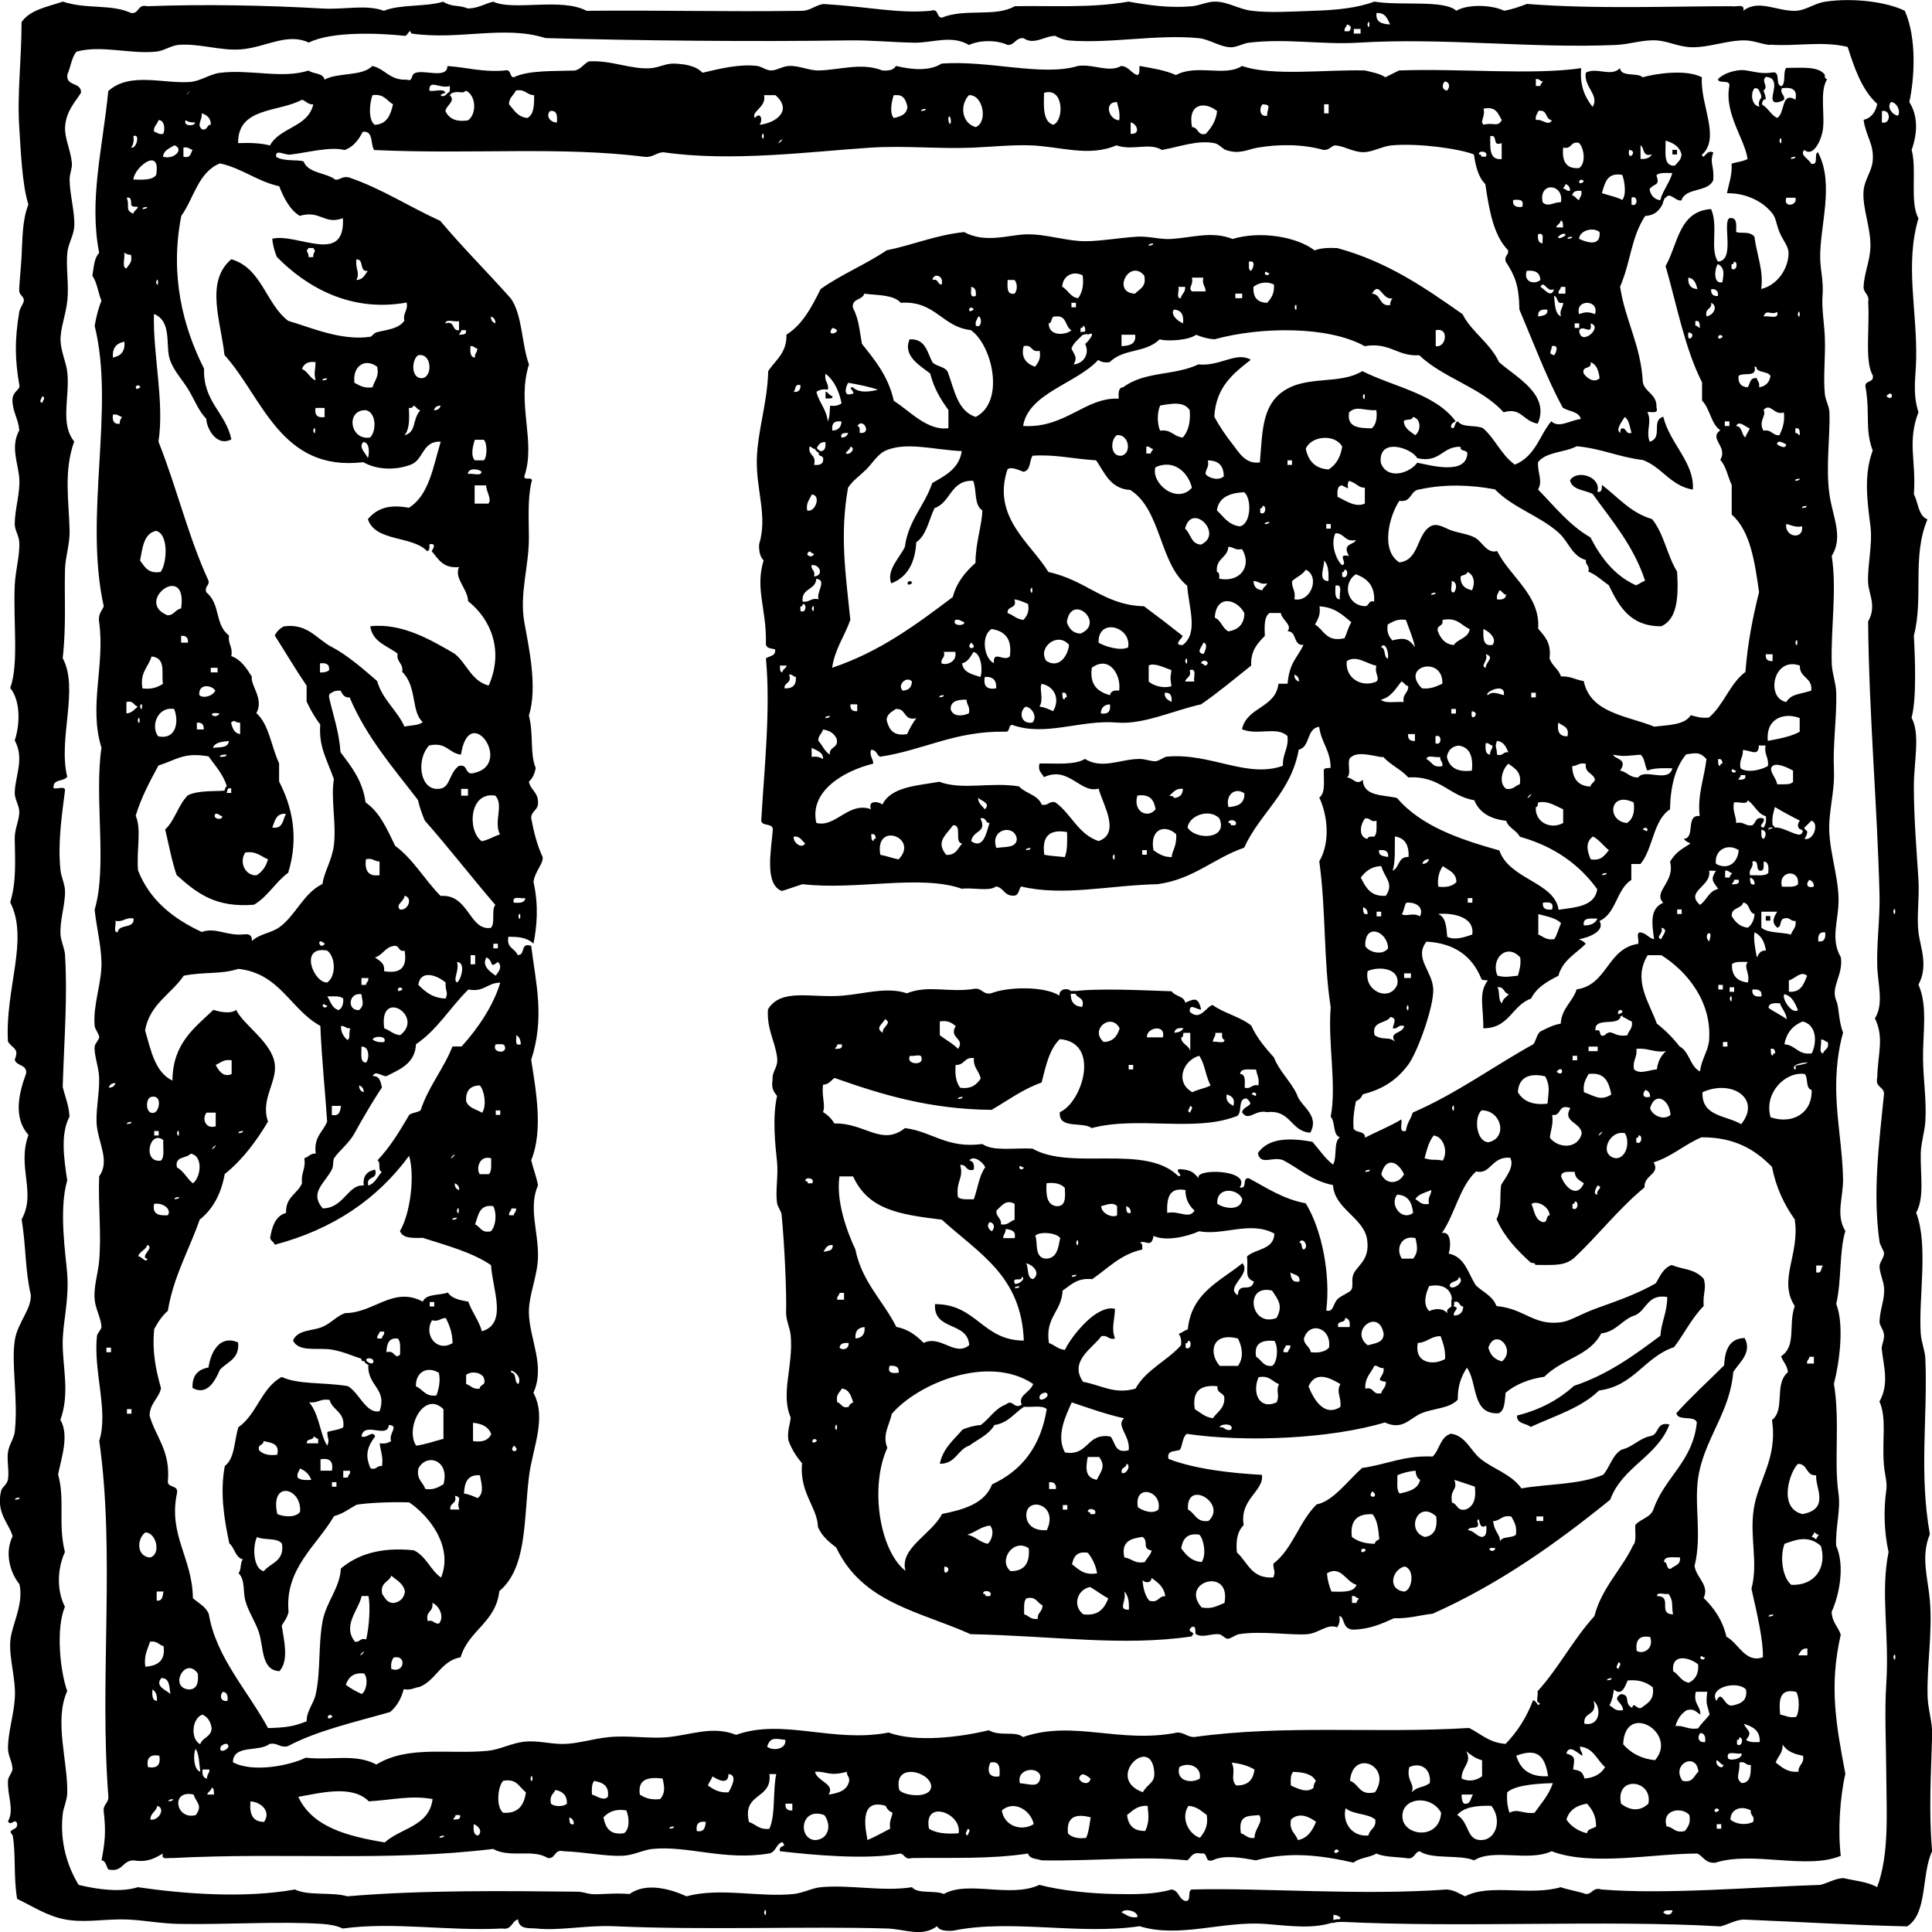 <?xml version="1.0" encoding="UTF-8"?>
<svg id="Layer_1" data-name="Layer 1" xmlns="http://www.w3.org/2000/svg" viewBox="0 0 226.77 226.77">
  <defs>
    <style>
      .cls-1 {
        stroke-width: .34px;
      }

      .cls-1, .cls-2, .cls-3, .cls-4, .cls-5, .cls-6, .cls-7, .cls-8 {
        fill: none;
        stroke: #000;
        stroke-linecap: round;
      }

      .cls-1, .cls-2, .cls-3, .cls-4, .cls-5, .cls-6, .cls-7, .cls-8, .cls-9 {
        fill-rule: evenodd;
      }

      .cls-2 {
        stroke-width: .35px;
      }

      .cls-3 {
        stroke-width: .45px;
      }

      .cls-4 {
        stroke-width: .4px;
      }

      .cls-5 {
        stroke-width: .27px;
      }

      .cls-6 {
        stroke-width: .32px;
      }

      .cls-7 {
        stroke-width: .33px;
      }

      .cls-8 {
        stroke-width: .38px;
      }

      .cls-9 {
        stroke-width: 0px;
      }
    </style>
  </defs>
  <path class="cls-9" d="m196.3,17.59h.54v.54h-.54v-.54Z"/>
  <path class="cls-9" d="m96.9,45.96c.35.09.42.47.8.54.05.23-.1.25-.27.27h-.53v-.8Z"/>
  <path class="cls-9" d="m106.52,68.44c.07-.34.53-.27.54,0-.24.16-.48.32-.54,0Z"/>
  <path class="cls-9" d="m207.26,107.52h.53v.54h-.53v-.54Z"/>
  <path class="cls-9" d="m27.95,157.57c.19,1.97-1.3,2.27-2.14,3.21-.5,1.16-1.44,3.11-3.21,2.14-.07-1.5.66-2.19,1.87-2.41.27-1.81,1.31-3.87,3.47-2.94Z"/>
  <path class="cls-9" d="m195.24,23.74c-.37.88-.95,1.54-2.14,1.61-1.68,2.59-1.65,5.28-2.94,8.3.61,4.03,2.44,6.83,2.67,11.24.29,1.22,1.68,1.35,1.6,2.94.27.81-.6.47-1.07.54.59,1.16-.21,2.13.27,3.48,1.63-.48.1-2.48,1.6-2.94.73,3.12,3.69,5.38,3.47,8.56-2.66-.46-3.6-2.64-5.88-3.48-2.79-.32-4.88-1.36-7.75-1.61-1.4.74-3.63.65-4.54,1.87-.08,1.3.59,2.15,0,3.21,1.95,1.98,3.66,4.19,6.15,5.62,1.24,2.41,2.83,4.48,5.34,5.62.4-.14.67-.4,1.07-.54-1.34-4.1-3.87-7.01-6.14-10.17-.92-.51-2.42-.44-2.67-1.61.81-1.33,3.72-.41,3.21,1.34.57.12.51-.38.54-.8,1.88,1.42,3.34,3.26,5.88,4.01,1.38,1.65,1.77,4.29,2.94,6.16.18,2.94.05,5.59-1.87,6.42-3.66.01-4.95-2.36-6.15-4.82-.79-.55-1.46-1.21-2.4-1.61.22-.76-.38-.69-.27-1.34-1.68-.48-2.02-2.14-3.21-3.21-2.18-1.97-5.38-2.92-7.48-5.09-2.88-.55-5.95-.63-8.82,0-1.17.08-.91,1.59-2.4,1.34-1.16,1.73-2.26,5.81,0,7.23,2.4-.27,1.98-3.37,3.74-4.28.79-.36,1.59.26,2.4.54.81.28,1.92.42,2.67.8.92.46,1.42,1.96,2.67,1.61,1.48,2.99,5.11,5.22,4.81,9.1.73.88,1.57,1.64,1.34,3.48.26.89,1.07,1.25,1.34,2.14,1.13-.06,1.73.41,2.67.54.78,3.77,5.04,4.05,8.29,5.35,1.67-.2,3.56-.19,4.27-1.34.64.16,1.22.38,2.14.27,1.74-1.47,2.44-3.98,4.28-5.35.26-3.4.87-6.44,1.6-9.37-.51-3.59-1.02-7.19-3.21-9.1v-3.48c-.46-.96-.65-2.2-1.34-2.94.93-1.61-1.4-2.46,0-3.48-1.11-.76-1.2-2.55-2.14-3.48v-2.14c-2.01-3.96-2.95-9-4.28-13.65,1.45-2.56,1.56-6.46,5.34-6.69.88,1.96-.17,4.7.8,6.16,2.07-.1.5-4.55,1.34-5.09.96-.16.81.79.8,1.61.55.25,1.49-.15,2.14.54.3,2.22,1.11,4.04.8,6.16,2.07-.5,3.25-2.62,3.21-4.28-.02-.75-.63-1.37-1.07-2.41-.34-.81-.39-1.6-.8-2.14-1.29-1.68-3.47-2.45-5.35-2.41.2-1.14.62-2.05.54-3.48.61-.19,1.36-.24,1.87-.54-.31-2.32-2.75-5.32-2.14-8.56.13-.84-1.23-.2-1.34-.8.68-.72,1.89-1.02,2.67-1.07,1.01-.06,2.13.55,3.74.27,1.04-.15.23,1.55,1.07,1.61.52-.37.14-1.64.53-2.14,1.78,0,3.79-.23,4.54.8-.04.31.06.48.27.53-.94,1.47-.18,4.38-.54,6.16-.24,1.19-1.14,2.99-2.14,2.14-.58.61.54,1.04.8,1.61.97.26.27-1.16.8-1.34,2.01,3.74.15,8.83.27,12.58.05,1.46.4,2.49.27,4.28-.11,1.52.2,3.12.27,4.82.09,2.25-.2,4.71,0,6.69.08.77.51,1.41.54,2.14.1,2.87-.45,6.36,0,9.64.36,2.58,1.68,5.01.27,7.23.62,3.92-.11,8.44,0,12.58.03,1.19.5,2.32.53,3.48.07,2.96-.41,6-.27,9.1.09,2-.37,3.81-.53,5.89-.23,3.03.99,6.11,1.07,9.1.07,2.56-1.03,4.75.27,6.96.31,2.1-1.23,3.44-.54,5.09.37.87.23,2.26.8,3.75-.6,2.12-.85,4.53-.8,6.96.06,3.29.74,6.87.8,10.17.04,2.2-.9,4.27.27,6.16-.74,2.44-.42,5.73-1.07,8.56.96,2.47.38,6.86-.27,9.37.73,4.47-.02,9.02.53,12.85.29,1.99-.37,3.97-.27,6.16,1.05,2.36.37,5.78-.53,7.76.04,1.21.76,1.74,1.07,2.68-1.38,6-.56,10.54.54,16.33-.64,2.79-.89,6.65-.54,9.63-4.02,1.67-10.28-.6-14.7.8-1.19.12-1.41-.73-2.14-1.07-5.2,0-12.42,1.52-17.1-.27-2.7,1.26-6.85-.36-9.09,1.07-1.77-.73-4.92-.06-6.41-1.07-.65.15-.57,1.04-1.6.8-1.18-.15-2.56-.11-3.47-.53-.77.48-2.01.48-2.67,1.07-3.96-.9-7.57-1.31-11.49-.27-1.75-.33-3.72-.66-5.08,0-1,.28-.42-1-1.34-.8-1.03-.23-1.16.45-1.6.8-5.22-.55-10.74.11-17.1,0-.6-.21-1.45-.15-1.6-.8-4.61.68-8.74.46-13.63.53-.85.23-.83-.42-1.34-.53-4.05.77-10.37.16-14.16-.27-.16-.86.96-.37.27-1.07-.76.22-.72,1.24-1.6,1.34-5.16.86-9.46-.95-13.63-.54-1.09.11-2.24.75-3.47.8-2.06.09-4.41-.44-6.95-.53-1.17-.28-.88.91-1.87.8-1.74-1.12-4.44.04-6.41-1.07-12.49,1.52-24.39.38-37.68,1.07-.47-.06-1.34.27-1.07-.53-.92.51-1.77,1.08-3.47.8-1.32.02-1.24,1.44-2.94,1.07-.27-.36-.25-1-.8-1.07.39-2.12.53-3.23.27-5.62-.18-.98.58-1.03.53-1.87-1.07-13.73.82-28.43-1.07-41.75,1.11-3.5-.71-8.13-.27-12.31.03-.31.55-.8.53-1.07-.05-1.03-.71-2.12-.8-3.21-.13-1.55.4-3.01.53-4.55.28-3.26-.13-6.49,0-9.9,1.26-1.75-.02-3.78-.27-5.89-.19-1.62.3-3.62.27-5.62-.02-1.26-.62-2.72-.53-3.75.02-.27.53-.82.53-1.07,0-.39-.5-.94-.53-1.34-.22-2.48.86-5.06.8-7.49-.05-2.05-.6-4.16-.8-6.16,1.51-5.03-.07-13.11.8-19-1.52-4.87.43-9.66-.27-14.72-.16-.96.31-1.29.54-1.87-2.37-10.63,1.35-23.25-1.07-32.92.19-1.06.43-2.07.8-2.94-.39-.94-.51-2.16-1.07-2.94.17-.98.21-2.11.8-2.68-1.21-6.25.4-12.22,1.07-19,2.52-2.29,6.49-.83,9.62-1.07,1.18-.09,2.3-.92,3.47-1.07,3.6-.45,7.27.74,10.42-.27.55.43,1.71.25,1.87,1.07,1.53-.87,4.45-.36,5.61-1.61,1.52.35,2.04,1.7,4.01,1.61.88.27.39-.56,1.07-.8,1.09-.38,3.71.74,3.74-.8,2.26.15,4.07.74,6.68.53.86-.23.55.69,1.07.8,1.81-.86,4.63-.71,7.22-.8.72-.18,1.02-.77,1.6-1.07,2.63-.18,4.92.95,7.22.8,1.1-.07,1.84-.61,2.94-.54,1.02.06,2.35.18,3.21,1.07,2.06-.48,4.29-1.05,6.41-.8.5.06,1.07.52,1.6.53.71.01,1.34-.49,2.14-.53,1.16-.06,2.4.56,3.47.53,2.49-.05,5.04-.97,7.48,0,.77.06,1.36-.07,1.6-.53,1.86.45,3.96.63,5.34-.27,5.47-.44,11.86,1.55,16.03.27,1.78-.26,3.62.83,5.08,0,.9.08,1.13.83,1.87,1.07.36-.08.22-.67.27-1.07,1.51.27,3.05.51,4.28,1.07,2.42-1.33,5.78.25,7.75-1.07,3.55,1.25,9.98.4,14.43.53.86.21,1.77.37,2.4.8.55-.26,1.06-.55,1.6-.8,7.19-.26,15.69.57,21.38-.27-.18,2.14.48,3.44,1.34,4.55.85-1.4-1.06-2.32-.8-4.01,1.25-.72,2.98.55,4.01-.54.15,1.09,2.03.47,2.67,1.07,1.41-.41,5.08-.99,6.95,0-.22,3.24,2.23,7.1,0,9.1.24.73.5-.71,1.34-.27-.46,1.34.1,1.37,0,3.21-.55,1.5-3.25.85-3.74,2.41-.71.15-1.36-1.1-1.87-.27l-.27-.13-.27.13c.35-1.07,1.02-1.83,1.34-2.94-.71,0-1.53-.1-1.87.27.46,1.29-.24.88-.8,1.61.12.77.56,1.22,1.34,1.34v.27h.27Zm11.49-11.51c.79.37,1.08,1.24,1.87,1.61.94-.53.45-3.16,2.14-2.14.27-1.25-.47-1.5-1.6-1.34-.22.76.38.69.27,1.34-.16.15-1.27.63-1.33,0-.25-.49.96-2.56-.8-2.68-.63.55.37,1.06-.27,1.61h-.27v.27c-.27-.17-.28-.62-.8-.54-.55.63-.28,2.06.53,2.14h.27v-.27Zm-26.46-2.14h.53c0-.27.22-.32.27-.54-.34-.01-.37-.34-.8-.27v.8Zm-10.42.54c.35-.36.35-1-.27-1.07-.35.36-.35,1,.27,1.07Zm-117.05.27v-.8c-1.2.37-2.45-.88-2.4.54.55.16,1.75-.33,1.87.27-1.16.28-.11.68.27,0v.27h.27c.7.73-.43,1.14-.53,1.87.42.83,1.18,1.31,2.67,1.07,1.01-.74.96-2.92-.27-3.48-.46.46-.7-.04-1.6.27l-.13-.13-.13.13Zm-30.73,0c-.73.81.81-.73,0,0h0Zm37.68,1.34c.58.67,1.01,1.49,2.14,1.61.78-.38.82-1.5.8-2.68-.88-.01-1.02-.76-2.14-.54-.24.57-.81.79-.8,1.61Zm63.87,2.41c1.3-.47,1.28-4.48-1.07-3.75-.05,1.65-.14,3.36,1.07,3.75Zm-79.9-3.48c-.35.91-.53,2.94.27,3.48,1.44-.07,1.86-1.17,2.14-2.41-.75-.41-1.05-1.27-2.41-1.07Zm44.89,2.68c.63-.8.99.2.54.8,1.96-.22,3.91-1.69,1.87-3.48h-1.34c.33,1.41-1.6,1.95-1.07,2.68Zm16.3,0c.81-.17,1.54-.42,1.6-1.34-.17-.64-.36-1.25-1.07-1.34h-.54c-.23.66-.52,2.08,0,2.68Zm8.82-2.68c-1.11,1.17-.85,3.3.8,3.75,1.46-.6.86-3.85-.8-3.75Zm-78.3.54c-2.7,1.49-7.54.83-7.48,5.09,1.4-.06,2.67,0,3.74.27,1.15-2.15,4.48-2.12,5.08-4.82-.67.04-.83-.42-1.34-.54Zm95.94,2.41c.12-.92-.11-1.5-.27-2.14-1.57-.04-.97,2.1.27,2.14Zm8.55.8c.78.02.58,1.02,1.6.8.64-.7,1.2-1.48,1.34-2.68-1.41-1.17-3.5-.93-2.94,1.87Zm8.82-1.34c-.05-.87.63-1.29-.54-1.34-.42.4-.39,1.53.54,1.34Zm6.68-.27h.53v-1.07h-.53v1.07Zm-46.76-.54c-.21.06-.53,0-.54.27.21-.06.53,0,.54-.27Zm65.47,1.87c1.17-.32,1.65.35,2.14-.54-.43-.73-.65-1.67-2.14-1.34.24.98-.47,1.43,0,1.87Zm-108.76-.27c.05-.77.03-1.46-.8-1.34-.55.55,0,1.36.8,1.34Zm114.91-.27c.7-.22,1.47.81,1.87,0-.83-.07-.45-1.33-1.6-1.07-.08.36-.38.51-.27,1.07Zm-156.6,1.07c.73.19.54-.53,1.07-.54,0-.8-.48-1.12-1.07-1.34.09.83-.62,1.28,0,1.87Zm87.92-.8c.07-.36-.17-1.04-.27-.54-.07.37.17,1.04.27.54Zm-93.53,1.07c.36.08.51.38,1.07.27.22-.21.28-1.64-.54-1.61-.12.51-.58.67-.53,1.34Zm4.81-1.07c-.46.02-.83-.06-1.07-.27-.43.75,1.15.74,1.07.27Zm109.83,1.34c1.25.08.72-1.24,0-1.34v1.34Zm-6.68,100.64c2.9-.38,7.8-.12,11.49,0,.38.6,1.43.53,1.6,1.34,1.21-.55,1.52-.58,1.87.8-.46.08-1.43-.86-1.34.27,1.23,1.13,1.9-.59,2.67-.8,1.35.97,3.26,1.38,4.54,2.41.67,1.47,1.66,2.62,2.67,3.75.66,1.66,1.91,2.73,2.67,4.28.41,1.47,2.74,2.42,1.6,4.55-2.34-.15-2.26-2.73-5.08-2.41-1.45-.34-2.17,1.19-2.94,0,.26-.9,1.67-.66.53-1.61-1.18-.03-.31,2.01-1.34,2.14-4.85,1.82-11.5-.09-16.83,1.34-1.06-.81-3.93.19-3.74-1.87,2.64-1.14,4.82-8.18,0-8.57-1.24,1.17-1.65,3.17-2.14,5.09-2.24.79-3.96,2.11-5.88,3.21-7.33-.07-12.97-1.82-18.44-3.75-.4.31-.65.77-1.34.8-.17,1.39.32,2.42,0,3.21.56.33,1,.78,1.34,1.34,3.55-.1,5.54,2.72,8.28.54,3.24.41,4.88,2.43,9.09,1.87,1.24.9,3.85.42,5.88.54,4.58,2.63,13.21-.61,17.1,3.21.83.08-.68-.77.27-.8,1.45.11,1.59.51,2.14,1.07-.58-1.2,6.24-1.06,4.81,1.07.97.26.22-1.2,1.07-1.07,2.09,1.11,3.98,2.43,6.68,2.94,1.95,3.17,2.92,8.49,2.41,12.58.86.24.75-.72,1.33-1.34.39-.41,1.36-.72,1.6-1.07.3-.44-.03-1.21.27-1.87.45-1.03,1.94-1.63,1.6-4.02-.37-2.61-3.83-3.58-4.01-6.42-2.46-.48-3.95-1.93-5.88-2.94-1.3-.44-2.6.68-2.94-.8,1.27-1.92,4.02-1.77,6.41-1.34.79.91,1.46,1.93,2.41,2.68.51-.82.03-2.64.8-3.21-.86-.3-.5-1.82-1.07-2.41.72-3.71-.35-8.65,0-12.85-.86-5.53-.53-11.22-1.34-17.13,1.3-2.2,1-5.37,0-7.49.75-.5.51-1.99.53-3.21.04-.31.49-.23.8-.27,0-2.06-1.12-2.98-1.34-4.82-1.52.17-1.02,2.37-2.4,2.68-.91,5.07-4.54,7.41-6.41,11.51-3.58,1.23-5.92,3.7-10.15,4.28-5.73.13-11.06,1.46-16.03.27-.32.4-.23,1.2-1.07,1.07-.93-.05-1.01-.95-1.87-1.07-.81.62-2.76.09-4.01.27-4.88-1.73-12.43.21-18.71-.54-.81.26-1.59.55-2.41.8-2.12-.76-1.23-4.95-1.07-7.23-.02-.87-1.59-.19-1.34-1.34.32-5.6,1.1-12.76.53-18.73.4-.32,1.2-.23,1.07-1.07-.51-.11-1.15-.1-1.07-.8.07-3.99-1.29-6.28-.27-9.64-.41-.39-.56-1.04-.53-1.87,1.01-3.31-.33-6.27-.27-9.9.06-3.33,1.23-6.58,1.34-10.44.84-1.3,2.19-2.09,2.14-4.28,1.92-1.2,2.97-3.27,4.01-5.35,2.39-1.71,5.31-2.89,7.75-4.55,3.11-.63,5.7-1.78,9.09-2.14,2.47,1.34,5.21.34,7.21.27,2.38-.09,4.89.85,7.21.8,1.76-.03,3.9-.4,5.88-.53,1.33-.09,2.7.35,4.01.27,2.51-.16,4.78-.96,7.21,0,3.16-.97,7.5-.3,9.62,1.34.7-.28,1.64-.32,2.67-.27,5.89,1.6,10.3,4.67,14.7,7.76,1.04,2.08,3.19,3.32,4.28,5.62,1.93,1.75,6.05,3.77,4.54,7.23-1.8-.33-1.88-1.95-4.01-1.34-2.61-2.92-7.06-3.99-9.89-6.69-2.64.15-3.42-1.57-6.41-1.07-4.26-2.38-12.22-2.3-17.64-.8-.82-.07-1.51-.27-2.14-.54-.85.65-3.36.81-4.28.54-1.74,1.67-4.16,1.01-5.88,2.68-.62.09-1.03-.04-1.33-.27-2.56,2.8-8.21,3.9-8.82,7.76,4.96.3,7.27-3.39,11.22-3.21-.04-.66-.05-1.3.53-1.34,2.52-1.9,6.04-1.34,8.82-2.68,2.54.27,4.46-1.55,6.15-.54-2.06,1.6-4.1,3.21-4.28,6.69.62,1.13,1.35,2.22,2.14,3.21.7.88,1.48,2.41,3.21,2.14.3-3.53.23-6.56,2.67-8.3,2.81-1.99,6.66-.75,9.35-2.41,3.74,1.87,8.57,2.65,10.96,5.89-.24.12-.48.24-.54.54-.05.23.11.25.27.27.23-.22.16-.73.54-.8.48.77,2.1.39,2.94.8,1.43,1.24,2.17,3.18,3.74,4.28,2.46-1.01,2.93-3.55,4.28-5.09.89.86,2.13-.11,3.47-.27-.25-.91-1.44-.87-2.14-1.34-1.9-3.53-3.31-7.32-5.08-11.51-.04-2.93-.58-4.04-1.6-5.62-.22-.76.38-.69.27-1.34-1.72-1.75-2.22-4.74-2.67-7.76-.81-.79-1.13-2.08-1.34-3.48-1.65-.66-6.43-1.35-9.62-1.07-1.22.11-2.33.85-3.47.8-1.11-.04-2.18-.73-3.21-.8-.51.11-.67.58-1.34.54-2.52-.7-5.23-.69-7.75-.27-1.13.19-2.11.84-3.74.27-.39-.14-.77-.69-1.34-.8-1.98-.38-3.97.41-6.15.8-1.48-.91-3.46.13-5.34-.54-3.26,1.41-6.63.11-10.15,0-2.13-.07-4.47.17-6.68.27-3.91.17-8.08-.26-12.03,0-7.04.46-16.32,1.7-24.32.54-.85.04-1.18.61-2.14.54-9.94-1.25-20.27-.27-31.8-.8-.47-.69-.04-2.28-1.34-2.14-.49.94-1.08,1.77-2.14,2.14-1.67-.45-4.59.35-6.41.54-.6.06-1.8-.71-1.6.27.93.58,2.64.27,3.21.54.55,1.41,2.64,1.28,3.74,2.14.63,0,.79-.46,1.6-.27,3.91,1.35,7.06,3.45,10.69,5.09,2.65,3.15,5.55,6.03,8.28,9.1,1.38,1.92,1.26,5.34,2.14,7.76-1.48,4.64.85,9.01-.54,13.11-.11.64,1.22-.15.8.8-.42,2.03-.28,4.12-.27,6.42.01,3.39-1.12,6.52-.54,9.9.47,2.7,1.61,7.63.54,10.97.58,2.26.09,4.44.8,6.16-.12.68-.37,1.23-.8,1.61.18.97,1.08,1.23,1.07,2.41.07.96-.8.98-.8,1.87.31,1.65.71,3.22,1.34,4.55.14.75-.91,1.7-1.07,2.94.61,2.71.42,5.14,0,7.23-.89-.78-1.85-.78-2.94-.8-.28,1.35.79,1.35,1.07,2.14.98.09.25-1.54,1.6-1.07.54,4.39,1.62,8.37,0,13.38.49,3.23,1.47,8.24,0,11.78.24,1,.6,1.89.8,2.94-1.13,2.59.02,5.32,0,8.3-.01,2.32-1.12,4.59-1.07,6.69.07,3.1,1.96,6.19.53,9.37,1.62,2.99-.14,6.57-.53,9.9-.62,5.18-.22,10.63-3.47,13.38-.41,3.7-3.62,4.59-4.54,7.76-2.33.43-2.85,2.67-4.81,3.48-.63.08-1,.42-1.87.27-.3,1.13-.82,2.03-1.6,2.68-4.15,1.19-8.53,2.16-12.03,4.02-.99.19-1.15-.46-2.14-.27-1.16.98-4.26.02-4.28,2.14,2.31,1.27,6.69.39,8.55-.53,3.12.34,5.75-.52,8.29.8,3.75-2.29,8.49-1.16,13.09-1.61,1.42-.14,2.82-.92,4.28-1.07,1.59-.16,2.99.28,4.54.27,1.68-.01,3.45-.61,5.34-.8,2.34-.24,4.8.21,6.95,0,2.76-.27,5.28-1.37,8.02-.27,5.52-1.98,11.36.99,17.9-.27,3.23,1.18,8.31.56,11.76-.27,1.34.77,3.11.04,4.01.8,5.94-2.06,11.34.83,18.17-.54.76.04,1.11.49,1.87.54,10.89-1.5,21.38-.39,32.33-1.07,1.37.68,2.36,1.74,4.28,1.87,1.36-1.4,2.45-3.08,3.21-5.09.38-.14.65,1.04.8.27-.58.05-.12-.95-.27-1.34,2.47-2.7,4.21-6.13,6.68-8.83.89-3.39,3.16-5.4,4.54-8.3.45-.44.21-1.57.27-2.41.61-.72,1.81-.86,2.14-1.87,1.32-3.76,4.61-5.55,5.08-10.17-.3-.86-2.21-.11-2.41-1.07,1.77-1.97,3.74-3.75,5.61-5.62.1-1.78.58-3.16,2.41-3.21.95,1.75-.73,2.95-1.34,4.01-.36,4.53-3.13,7.53-4.01,11.78-.71,3.42.41,7.25-.53,10.97.21,1.4,1.78,2.24,1.07,3.75,1.22,1.19,2.22,2.59,2.67,4.55,1.42.74,2.22,3.15,4.28,2.41.06-1.97-.67-5.06-1.34-8.03.82-3.18-.24-5.99.27-9.37.5-3.36,2.82-5.91,2.14-10.44,1.6-1.26.2-4.2,1.87-5.62-.07-.82-.58-1.2-.8-1.87,1.84-1.22.81-3.66,1.6-5.89-1.99-3.09.63-6.05,0-10.17-1.22-1.72-2.19-3.7-2.67-6.16-1.93-1.99-4.34-3.5-8.28-3.48-2,.85-3.45,2.26-5.61,2.94.8,1.42-1.16,1.45-1.07,2.94-3.03,2.49-5.43,5.62-8.28,8.3-1.14.92-2.18.81-4.54.8,0-.26-.33-.21-.54-.27-1.59-1.44-3.08-2.99-4.01-5.09.65-1.45.34-2.39.53-4.01.49-.85,1.63-2.17,1.07-3.21-2.24-.18-2.24,2.02-4.01,1.61-1.94,1.81-2.47,5.02-4.01,7.23,1.11-.29,1.08,1.59.8,2.41,1.94.38,2.27,2.36,3.21,3.75.83.78,1.97,1.23,2.4,2.41,3.34.29,4.42,2.42,7.75,1.87.97-.16,2.22-.97,4.01-1.61,2.59-.93,4.88-1.74,6.95-2.94.49-.85.88-1.8,1.87-2.14,1.33.57,2.64.4,3.74,1.61.38,1.18-.12,1.68,0,3.21-1.38,1.38-2.28,3.25-3.47,4.82-3.48,1.15-4.7,4.57-8.82,5.09-2.06,2.04-5.21,2.98-8.02,4.28-.51-.47-1.64-.31-1.6-1.34,2.71-.67,4.91-1.87,6.68-3.48,4.01-1.34,7.09-3.6,10.15-5.89.12-1.67.81-2.76.8-4.55-2.33-.37-2.4,1.53-3.74,2.14-1.56.48-2.18,1.92-4.01,2.14-1.37,2.66-4.45,2.88-6.68,5.09-1.87.27-3.37.91-4.54,1.87-.11.96-.07,2.07-.8,2.41-3.23.2-2.46-3.6-3.74-5.35-.63.97-1.1,2.11-1.07,3.75-.97,1.06-2.8.99-4.28,1.61-1.35.56-2.2,2.05-4.28,1.07-6.31,1.9-16.23,2.37-23.25,1.34-.51.38-.48,1.3-.8,1.87-.56.24-1.6,0-1.34,1.07,3.13,1.22,7.58,1.69,10.96,1.87.27,1.92-2.66,2.84-2.14,5.89-.68.66-.95,1.72-.8,3.21,1.27,1.14,1.69,3.12,4.28,2.94.3-.84.02-.61,0-1.61,2.27-1.74,3.05-4.98,5.08-6.96,1.93-.36,3.68-2.81,5.34-4.28,2.83-.38,4.92-1.5,8.28-1.34.82-.78.89-2.32,2.14-2.68,1.72.22,2.3,2,3.47,2.94,1.52,1.23,3.63,1.8,4.81,3.48,2.95-.53,6.82-.41,9.62-1.61.77-.93,1.06-2.32,2.14-2.94,1.37-.32,2.04-1.34,3.47-1.61.94-.22.6-1.72,2.14-1.34-1.45,3.81-5.55,4.97-6.95,8.83-6.31,5.1-12.95,9.86-20.84,13.38-1.52.17-2.79.59-4.54.53-1.41.64-2.81,1.29-4.81,1.34-1.32-.09-.94-1.47-1.6-1.61.09.62-.04,1.03-.27,1.34-1.12-.47-2.13.68-3.47.8-1.8.17-5.45-.42-8.02,0-.46.08-.95.52-1.34.54-.33.01-.66-.51-1.07-.54-.94-.06-1.88.46-2.67,0-.16-.1.14-1.17-.53-.8-.72.69.72.38,0,1.07-8.08,1.19-16.18-.07-25.92-.27-6.03-2.7-12.67-3.65-15.77-10.17-.86-.66-1.69-1.34-2.14-2.41-.07-2.34-2.19-3.98-1.87-7.49-.66-.76-1.22-1.63-1.6-2.68-.16-1.14.19-1.77.27-2.68-1.22-2.83.33-6,0-9.63-.08-.87-.56-1.82-.54-2.68.06-2.39-.16-7.71-.53-11.51-.04-.4-.48-.94-.53-1.34-.21-1.44.16-3.26,0-4.82-.2-1.9-.58-5.19,0-7.76-.35-.45-.71-.9-.53-1.87-.07-1.14.7-1.44.53-2.68-.26-1.97-1.21-3.25-1.07-5.62,1.59-2.56,5.12-1.28,8.82-1.61,2.59-.23,5.19-1.05,7.48-.27,2.59-1.03,4.97-.02,8.02-.54.85-.04.89.71,1.87.54,2.03-.8,6.3-.84,8.02.27-.06-.8.95-.94,1.34-.54l-.13.13.13.13c-.05,1.03.42,1.54,1.33,1.61.36-1.17-.64-.97-.8-1.61l-.13-.13-.13-.13ZM89.41,15.98c.31,1.06.31-1.06,0,0h0Zm-74.02,1.34c.65.2,1.09-1.73.27-1.34.09.62-.04,1.03-.27,1.34Zm160.87,1.34v-1.87c-1.21.5-.36-1.06-1.34-.8,0,1.34-.16,2.83,1.34,2.68Zm-84.71-2.14c-.64.9.9-.65,0,0h0Zm117.31,0c.31,1.06.31-1.06,0,0h0Zm-12.29,2.94c.31-.4.77-.65.8-1.34-.23-.93-.97-1.35-1.87-1.61.04,1.3-.33,3.01,1.07,2.94Zm-11.22-2.68c-1.07-.26-.8.8-1.87.54-.16,1.59.32,2.53,1.87,2.41.82-.56.6-2.31,0-2.94Zm-166.22,1.61c1.27.4,2.55-.88,1.34-1.34-.53.36-1.24.54-1.34,1.34Zm173.43.27c.66.04,1.11-.14,1.34-.54-1.15.35-.85-.76-1.34-1.07v1.61Zm-171.03-.27c.86.23.84-.41,1.07-.8-.36-.08-.51-.38-1.07-.27v1.07Zm169.69-.8c-.28,1.55,1.16.11,0,0h0Zm-17.37.8h.54c.42-.66-.91-.79-.8-.27.16.02.32.04.27.27Zm36.88,0c-.21.06-.53,0-.53.27.21-.06.53,0,.53-.27ZM15.66,21.07c1.11.04,2.23.09,2.67-.54.59-3.43-2.61-.85-2.67.54Zm10.96,71.19c-.45-1.42-1.37-2.38-2.14-3.48-2.93-.51-3.71.39-5.88,1.07-1,1.86-2.01,3.7-2.67,5.89.7,1.69.08,3.84.27,6.42,1.38,3.52,4.13,5.67,7.48,7.23,1.7-.6,2.93.53,5.08.27.58-.05.85.22.8.8.89-.86,2.24-.92,3.21-1.61,1.94-1.38,2.83-4.01,5.08-5.09.18-1.4,1.13-2.81,1.34-4.55.31-2.61-.38-5.41,0-7.76-.79-2.27-1.8-3.76-1.6-6.42-.63-.79-1.14-1.72-1.6-2.68v-1.87c-1.3-1.9-2.49-3.93-3.74-5.89.24-.47.6-.83,1.07-1.07,2.8-.38,3.85,1.5,5.61,2.41,1.79.93,3.76,2.63,5.34,4.01.64,2.22,2.32,3.39,3.21,5.35.71-.18,1.67-.11,2.14-.54-1.38-1.19-.63-4.14-2.41-5.89.17-1.07-.71-1.08-.54-2.14-1.21-.93-2.94-1.34-3.21-3.21,3.74-.43,7.23,1.67,9.89,3.21,1.44,1.14,1.96,3.21,4.01,3.75,1.81-4.09.25-7.81-2.41-9.9-.07-1.51-1.68-2.68-1.07-4.01-1.89.19-2.43-.96-3.21-1.87.16-.25.62-.99-.27-.8.02.38.04.76-.27.8-1.73-1.84-6.06-1.06-6.95-3.75,1.1-1.32,2.56-1.76,4.81-1.34,2.37-1.46,2.85-4.81,3.74-7.76-2.16-.11-2,2.11-3.47,2.68-1.79.72-4.08.63-5.61-.27-9.73,1.16-11.81-7.61-16.3-12.58-.43-3.99-2.3-8.61.8-11.24,3.59,1.04,4.04,5.23,6.68,7.23,2.59.75,6.19,2.37,9.62,1.87.24-.03.38-.43.8-.54,1.22-.31,2.48-.36,3.21-1.34-.19-.99.46-1.15.27-2.14-6.57,1.2-11.79-1.84-15.23-5.35-.26-.63-.47-1.32-.54-2.14,2.96-.7,8.58,3.19,8.29-2.41-2.2.82-2.62-.99-5.08-.27-1.19-.77-1.84-2.08-2.4-3.48-2.62-.58-4.32-2.1-6.95-2.68-2.55,1.01-3.05,4.08-4.54,6.16-1.37,6.97.19,13.02,2.67,17.93-.11,3.94,2.54,5.13,3.21,8.3-1.8.95-2.96-1.45-2.94-2.41-.9-.89-1.41-2.29-2.14-3.48-.7-1.15-1.71-2.18-2.14-3.48-.55-1.66.29-4.48-1.87-5.35-.13,4.83,1.25,10.31.53,14.99,2.12,5.29,3.53,11.27,5.88,16.33.11.64-.49.58-.27,1.34,1.73,1.44.94,3.74,2.67,5.09-.14,1.04.48,1.31.27,2.41,1.18.43,1.78,1.43,2.41,2.41-.19,1.01,1.47,2.63.53,4.28,1.51,1.34,1.75,3.95,2.67,5.89v2.14c1.49,2.88,2.37,6.47,1.07,10.71-1.5,1.09-2.38,2.79-4.01,3.75-4.48.37-6.64-1.29-9.09-3.48-.57-1.67-.91-3.55-1.34-5.35,1.15-1.08,1.54-2.91,2.67-4.02,1.28-.6,3.16-.43,4.28-.54l.13.13.13-.13v.27h.54v-.54h-.54l.13-.13-.13-.13ZM188.02,22.67c.8.27,1.71.43,2.4.8.52-.65.26-2.24,0-2.94-1.84-.33-2.04.99-2.4,2.14Zm-2.14-1.34c0-.27-.47-.34-.53,0,.06.32.3.16.53,0Zm-2.4.8c.34.01.37.34.8.27.01-.46-.2-.69-.54-.8,0,.27-.22.32-.27.54Zm-2.41,1.61c.63.63,1.31-.04,2.14,0,.42-2.18-2.65-2.48-2.14,0Zm3.47-.8c.38.06.45.44.8.54.08-.36.38-.51.27-1.07-.61-.07-1,.06-1.07.54ZM15.66,25.08c.06-.38.44-.45.54-.8-.31-.04-.76.05-.8-.27-.03-.42.04-.93-.53-.8.42.96-.28,1.47.8,1.87Zm175.84-1.07c.78.39.78-1.2,0-.8v.8Zm19.24-.8h-1.07c-.42,1.24,1.38.93,1.07,0Zm-32.07,1.07c.27-.89-.37-.88-1.07-.8-.08.71.37.88,1.07.8Zm-164.88,0c-1.41.71,1.02-.51,0,0h0Zm3.47,0c-.21.06-.53,0-.54.27.21-.06.53,0,.54-.27Zm165.41,2.41h.8c-.04-.31.04-.76-.27-.8-.06.38-.44.45-.54.8Zm2.67,1.34c.95.45,2.57.95,2.41-.8-.82-.63-2.34-.16-2.41.8Zm-4.28.54c-.06-.47.27-1.34-.53-1.07-.07.61.06,1.01.53,1.07Zm2.67-1.07c-.23-.23-.76.19-.8.27-.25.47.99-.08.8-.27Zm.8.27c-.21.06-.53,0-.54.27.21-.06.53,0,.54-.27Zm-49.17.8c-.21.06-.53,0-.54.27.21-.06.53,0,.54-.27Zm-99.14,1.61h.54c-.02-.73.45-.54,0-1.07h-.54c-.45.53.02.34,0,1.07Zm-21.38,1.34c.24-.48.75-.68.53-1.61-.37.01-.59-.13-.8-.27.16.55-.33,1.76.27,1.87Zm26.99,1.34c.78-.02.99-.61,1.34-1.07-1.06.17-.38-1.4-1.34-1.34-.13,1.22.46,1.52,0,2.41Zm105.02-1.07c.19-.2.66-1.31-.27-1.07.05.4-.1.99.27,1.07Zm56.39-.8v.54c.66.42.79-.91.27-.8-.01.16-.04.32-.27.27Zm-1.07,2.14c.14-.95.32-1.66-.53-2.14-.37.45-.62,2.4.53,2.14Zm-68.94,1.34c.5-.57,1.38-.76,1.07-2.14-1.75-2.02-3.85,2.04-1.07,2.14Zm15.77-2.41c-.3.03-.42-.39-.54,0,0,.27.47.34.54,0Zm31.8.8c-.03-.86-.61-1.18-1.6-1.07-.43,1.32.92,1.67,1.6,1.07Zm-56.12.8c.7.37.92,1.22,1.87,1.34.45-.62.69-1.45.53-2.68-1.14-.59-2.35.06-2.4,1.34Zm-15.23-.8c.73-.2.54.53,1.07.54.33-1.05-.94-1.44-1.07-.54Zm30.46,1.34h1.6c0-.63-.46-.79-.27-1.61h-1.34c.22.93-.5,1.13,0,1.61Zm59.33-.27c-.17-.64-.36-1.25-1.07-1.34-.07.87.32,1.29,1.07,1.34Zm-180.92-.8c.31,1.06.31-1.06,0,0h0Zm100.75,1.34c.37-.34.37-1.26,0-1.61h-.8c-.01.81-.15,1.76.8,1.61Zm28.06-.8c-.08,1.24.47,1.85,1.6,1.87.47-.51.88-1.08.8-2.14-.86-.43-1.77-.22-2.41.27Zm35.28.27c-.9.43-1.14-1.14-1.6-.27.5.25,1.24,1.43,1.6.27Zm-67.88.8c.07-.61-.06-1.01-.54-1.07.06.47-.27,1.34.54,1.07Zm24.05.27c.11-.51.57-.67.53-1.34h-.8c.15.39-.31,1.38.27,1.34Zm44.36-.54h.8v-.8h-.53c-.02.34-.34.37-.27.8Zm-21.91,0c1.13.03.79,1.53,2.14,1.34-.01-.37.13-.59.27-.8-1.22.29-1.51-2.15-2.4-.54Zm40.62.27c.05-.58-.22-.85-.8-.8-.05.58.22.85.8.8Zm-87.65,4.01c-3.47-.36-4.17-3.49-8.28-3.21-.82-.96-2.7-.87-4.28-1.07-.2.78-1.44.52-1.34,1.61.72,1.48.71,2.26,1.07,4.28,1.54,1.93,3.12,3.84,3.74,6.69,1.88,1.18,3.92,3.54,6.41,3.21v-2.14c-.91-1.23-1.71-2.57-2.14-4.28-1.1-.87-3.28-2.06-2.41-4.01,1.88-.1,2.05,1.52,2.67,2.68.5.57,1.66.48,1.87,1.34.74,2.03,1.12,4.41,3.21,5.09,3.49-1.78,1.95-8.42-.54-10.17Zm31-3.75h.8v-.54h-.8v.54Zm38.21,2.14c-.19-.82.27-.98.27-1.61-.86.23-.55-.69-1.07-.8.11.96.07,2.07.8,2.41Zm-57.45-1.07h.53v-.53h-.53v.53Zm59.59.8c.76-.28,1.11-.28,1.87,0,.53-1.77-2.4-1.77-1.87,0Zm14.97.27c.83-.16,1.37-1.19.53-1.61.13.84-.82.61-.53,1.61Zm-48.37-1.07c.31,1.06.31-1.06,0,0h0Zm-37.68.27c0-.27-.47-.34-.53,0,.06.32.3.16.53,0Zm24.59,1.61c.11-1-.21-1.57-1.07-1.61-.46.53.42,1.36,1.07,1.61Zm41.69-.8c.51-.11,1.15-.1,1.07-.8-.7-.08-1.15.1-1.07.8Zm-21.38-.27c-.23,1.58.15-1.07,0,0h0Zm47.83.27c.55-.16,1.86.43,1.6-.54-.73.45-1.25-.42-1.6.54Zm4.01-.27c.31,1.06.31-1.06,0,0h0Zm-152.86,1.07c.01-.46-.21-.69-.53-.8-.01.46.21.69.53.8Zm56.39.27c.74.43.74-1.16.27-1.07-.08.36-.38.51-.27,1.07Zm11.22.54c-.77-.39-.51-1.8-1.87-1.61-.62-.08-.3.77-.8.8.05,1.78,2.35,1.24,2.67.8Zm-71.88,0v-1.07c-.47.15-1.57-.32-1.6.27,1.18-.38.7.91,1.6.8Zm145.11-.54c.27,0,.32.22.53.27-.03-.42.04-.93-.53-.8v.54Zm-14.16.27h.53v-.54h-.53v.54Zm.53.27c.1,2.05,2.91-.4,1.34-.8.23,1.55-.89.07-1.34.8Zm-57.99.27c.02-.38.04-.76-.27-.8.05.23-.1.25-.27.27v.54l.13.13.13.13c-.49.49-1.05.9-1.33,1.61.32.74.76.94.27,1.87,1.21-.13,1.89-1.29,1.34-2.41.35-.26,1.45-1.63.27-1.07v-.27h-.27Zm-29.66-.54c-.97,1.26,1.56.36,0,0h0Zm-43.83.8c.42-.03.93.04.8-.54h-.53c0,.27-.22.32-.27.54Zm114.64,1.34c1.22.24,1.64-2.25,0-1.87v1.87Zm29.66-1.61c-.28,1.55,1.16.11,0,0h0Zm-66.54,1.61c.93-.05,1.74-.22,1.6-1.34h-1.6v1.34Zm70.55-1.07c0-.27-.47-.34-.53,0,.06.32.3.16.53,0Zm-188.93,2.41c.89-.18,1.45-.69,1.34-1.87-.89.18-1.45.69-1.34,1.87Zm42.49,0c-.06-.51.3-.59.27-1.07-.34-.01-.37-.34-.8-.27-.04.66-.05,1.3.53,1.34Zm65.74,1.07c.35-.45.71-.9.54-1.87-1.07.26-.8-.8-1.87-.54-.35,1.19.19,2.05,1.34,2.41Zm60.93-1.34c.19-.2.66-1.31-.27-1.07-.03.67-.51.84.27,1.07Zm-133.35,0c-.77.51-.87,2.82.53,2.68,1.22-.21,1.08-3.01-.53-2.68Zm-13.63,1.61c.7.28.9,1.06,1.6,1.34-.22-1.09-.04-.92,0-2.14-.95-.14-1.38.23-1.6.8Zm6.15,1.61c.59.3,1.09.69,2.14.54.19-.79.8-1.17.54-2.41-1.37-1.05-2.91-.14-2.67,1.87Zm144.3-1.07c.34.49,1.2,1.18,1.87.54-.13-.85-.33-1.63-1.07-1.87.2.91-1.09.34-.8,1.34Zm18.17.27c-.07.87.32,1.29,1.07,1.34.32-.4.23-1.2,1.07-1.07.09.36.38.51.27,1.07.77-.12,1.22-.56,1.34-1.34-.28-.52-1.23-.37-1.6-.8-.01-.16-.04-.32-.27-.27.33,1.31-1.36.61-1.87,1.07Zm-106.89,1.61c-.62-.09-1.03.04-1.34.27.32,1.28,1.18,2.03,1.34,3.48.23-.64.17-.71.27-1.87.62.09,1.03-.04,1.34-.27-.3-1.48-.88-2.68-1.87-3.48-.21.93.4,1.03.27,1.87Zm-58.79-1.34c-.21.06-.53,0-.54.27.21-.06.53,0,.54-.27Zm61.46,1.87c.95-.03-.57-.88.27-.8.73.75,2.21.49,2.94.27-1.08-.35-2.27-.59-3.47-.8-.21.18-.7,1.59.27,1.34Zm-83.38-.8c0-.27-.47-.34-.53,0,.06.32.3.16.53,0Zm76.69.54c.58.05.85-.22.8-.8-.72-.18-.52.55-.8.8Zm66.81.54c.31,1.06.31-1.06,0,0h0Zm-23.79,1.07c-.36.81-.36,2.14,0,2.94,1.35-.19,1.58.73,2.67.8.61-.72.93-1.74.8-3.21-.67-1.05-2.1-.78-3.47-.54Zm-88.18.27c.07,1.32.08,2.57-.53,3.21,1.47-.38.87-1.77,1.87-2.94-.38-.06-.45-.44-.8-.54-.06.21-.22.31-.53.27Zm2.94.27c.46.01.68-.21.8-.54-.46-.01-.69.21-.8.54Zm-12.83.8v-1.07h-1.07c-.12.84.23,1.2,1.07,1.07Zm120.25-.54c-.29,1.81,1.2,1.83,2.67,1.87.46-.43.66-1.12.53-2.14-1.48.1-2.31-.59-3.21.27Zm48.64,2.14c.98-.18,1.02.58,1.87.54.34-.73.65-1.49.53-2.68-1.14.41-1.6-1.23-2.4-.27.43.58-.67,1.29,0,2.41Zm-163.54.8c.77-.8.72-2.97-.53-3.21-2.4-.02-1.82,3.62.53,3.21Zm-29.4-1.61c-.01-.37.13-.59.27-.8-.36-.08-.51-.38-1.07-.27-.08.7.1,1.15.8,1.07Zm150.72-.27c.09.89.8,1.16,1.33,1.61.71-.48.73-1.96-.27-2.14-.04.5-.91.16-1.07.53Zm25.39,1.34c.06-.21,0-.53.27-.54.53,0,.34.73,1.07.54-.21-.69-.27-1.52-.8-1.87-.22.42-1.15,1.49-.53,1.87Zm-92.46-.27c.68-.03,1.04-.39,1.07-1.07-.84-.12-1.19.23-1.07,1.07Zm104.75-.54h.54v-.54h-.54v.54Zm-101.55.8c1.52.23.4-1.88-.27-.8.31.04.29.42.27.8Zm103.95.54c.14-.4.39-.67.53-1.07-.42-.06-1.25-1.03-1.6-.27.74.06.61,1,1.07,1.34Zm-168.09-.8c.31,1.06.31-1.06,0,0h0Zm173.97.27c.27,0,.32.22.53.27-.03-.42.04-.93-.53-.8v.54Zm-111.97.54c.46.01.68-.21.8-.54-.42.03-.93-.04-.8.54Zm32.33-.27c-.76.5-.81,2.53.53,2.41,1.27-.26.89-2.59-.53-2.41Zm22.18,1.61c.3,1.4,1.08,2.31,2.67,2.41.89-.54,1.41-1.44,1.6-2.68-.83-1.53-3.67-1.28-4.28.27Zm-97.54,1.34h1.07c.4-.43.4-1.97,0-2.41h-1.07c-.2.63-.53,1.85,0,2.41Zm-12.56-.27c.16-.19.32-1.89-.53-1.87-.6.64.29,1.28.53,1.87Zm52.91-.8c.71.08.88-.37.8-1.07-.67-.05-.84.41-1.07.8l-.13-.13-.13.13c-.22-.05-.27-.27-.53-.27-.2,1.09.86.92.53,2.14.7.08,1.15-.1,1.07-.8-.07-.29-.53-.18-.54-.54l.13-.13-.13-.13Zm113.57-.8c-.16-.08-1.03-.67-1.07,0,.16.08,1.03.67,1.07,0Zm-110.37,1.07c.55.23,1.2-.69.54-.8-.06.38-.44.45-.54.8Zm4.54-.27c-.81.38-1.57,1.59-2.14,2.14-.82.79-1.62,1.34-2.14,2.14-.97,5.54-.31,9.88.27,15.52-.67,1.91-1.8,3.37-2.14,5.62,5.61-1.88,9.89-5.08,14.16-8.3.47-1.76,1.5-2.96,2.67-4.01,0-2.41.79-4.51.8-6.16-1.01-.69-.62-2.33-1.07-3.48-2.68-.1-2.61,2.56-4.54,3.21-.67,1.38-.93,3.18-2.14,4.01-.14,2.45-1.06,4.11-2.94,4.82-.6-1.56,1.02-3.03,1.6-4.28.42-3.15,2.32-4.81,3.21-7.49,1.52-.88,3.15-1.67,3.47-3.75-3.37-.16-6.59-1.17-9.09,0Zm30.73.27h.53c0-.27.22-.32.27-.54-.34-.01-.37-.34-.8-.27v.8Zm31.8.54c-.69-1.22-4.59-2.48-4.28.54.72,2.04,3.35,1.29,4.28,0,1.48.28,5.73,1.51,5.88-1.07-.03-.51-.88-.19-.8-.8-2.2-.06-2.34,1.94-5.08,1.34Zm-45.16-.27c-.38.6-.2,1.76-1.07,1.87-.57-.21-1.49-.65-1.87-.27-1.85,5.61,2.75,8.65,4.81,12.04,4.49.96,6.49,3.89,11.22,4.02,1.54,1.14,3.05,2.3,4.54,3.48-.08.31-1.18,1.11,0,1.07,1.88-1.4.71-4.4.53-6.96-3.3-2.67-3.03-8.92-6.68-11.24-2.35-.14-2.99-2-4.01-3.48-2.91-.19-4.81-.72-7.48-.54Zm20.31,2.14c.36.48,1.55.83,2.14.27,0-1.25-.62-1.87-1.87-1.87.19.82-.27.98-.27,1.61Zm9.62-1.07h.53v-.54h-.53v.54Zm-15.5.27c-.56,1.85,2.49,4.42,4.28,2.41-.39-1.7-2.04-3.43-4.28-2.41Zm-80.7.8c.47-.15,1.57.32,1.6-.27-.34-.37-1.6-.47-1.6.27Zm91.12.53c-.22,1.58.15-1.07,0,0h0Zm65.2,0c-.21.06-.53,0-.53.27.21-.06.53,0,.53-.27Zm-53.71.8c-.58.04-.57.67-.54,1.34.96.44,2.09,1.3,3.21.8v-1.87c-.82.01-.84-.5-1.87-.8-.43.82.42,1.17-.8.54Zm-101.81,2.14h1.6c.45-.48-.22-1.35-.27-2.14h-1.34v2.14Zm87.12.8c.78.74,1.34,1.69,2.67,1.87,1.31-.21,1.47-3.19.53-4.01-1.69.09-2.99.58-3.21,2.14Zm-48.1,0c.93.31,1.71-1.79.54-1.87-.22.58-.69.91-.54,1.87Zm53.18-.27v.54c.66.42.79-.91.27-.8-.02.16-.04.32-.27.27Zm64.13-.27c-.21.06-.53,0-.53.27.21-.06.53,0,.53-.27Zm-72.95,2.68c.68.57.68,1.82,1.87,1.87,2.71-1.25-1.08-5.05-1.87-1.87Zm9.89-.8c-.21.06-.53,0-.54.27.21-.06.53,0,.54-.27Zm6.68.8h.53v-.54h-.53v.54Zm55.85-.27c-.87.16-1.24-.18-1.87-.27-.17,1.58,2.08,1.88,1.87.27Zm-195.08,4.01c.54.71.92,1.58,2.41,1.34.77-1.01.97-4.5-.54-4.82-1.46.33-1.57,1.99-1.87,3.48Zm141.1.54c.74-.18-.74-1.4.8-1.07-.89-1.53.63-1.28.8-1.87-1.34.27-1.31-.83-2.4-.8-.66,1.44.25,3.33.8,3.75Zm-14.7.8c.31.05.29.42.27.8,2.67.47,3.82-1.68,2.67-3.48-.82.19-.97-.27-1.6-.27-.09,1.34-1.52,1.33-1.34,2.94Zm-47.3-2.14c-.27,0-.32-.22-.53-.27-.73.43.39.9.53.27Zm60.39,3.21c.04-1.02-.01-1.95-.53-2.41.16.52-.83,2.42.53,2.41Zm-60.39-.54c1.16-.08.76-1.42-.27-1.34-.11.65.49.58.27,1.34Zm56.12.54c-.06.86.47,1.13.27,2.14,1.94.38,3.05-2.66,1.34-3.48-.37.61-1.1.86-1.6,1.34Zm5.88-1.07v.54c.66.42.79-.91.27-.8-.02.16-.04.32-.27.27Zm13.9.54c-.03,1.01.52,1.44,1.34,1.61.38-.81.27-1.83-.54-2.14-.07.38-.59.31-.8.54Zm-11.22,3.48c.53,0,.34-.73,1.07-.54.12-1.9-.85-2.72-2.14-3.21-1.61,1.05-1.08,3.65,1.07,3.75Zm-66.01-.54c.84.13.94-.48,1.87-.27-.29-.85,1.04-2.25-.27-2.41-.05,1.37-1.79,1.06-1.6,2.68Zm53.98-1.34c.06-.38.44-.45.54-.8-.82.19-.97-.27-1.6-.27.03.68.39,1.04,1.07,1.07Zm22.45.27c.37-.34.41-1.31-.27-1.34.15.39-.31,1.38.27,1.34Zm-150.98,2.68c.8,0,.91-.7,1.6-.8.81-5.59-5.59-.83-1.6.8Zm137.62-1.87c-.16-.55.43-1.86-.53-1.61,0,.71-.15,1.58.53,1.61Zm-36.34-1.07c.31,1.06.31-1.06,0,0h0Zm54.78,1.07c.61.07,1.01-.06,1.07-.54-.38-.06-.45-.44-.8-.54-.08.36-.38.51-.27,1.07Zm-7.21-.8c-.21.06-.53,0-.53.27.21-.06.53,0,.53-.27Zm-50.24,2.41c.67.22,1.05.73,1.87.8.36-.45.71-.9.53-1.87-.5-.21-.98-.45-1.6-.54.38,1.18-.9.7-.8,1.61Zm24.32.54c.76.31.88,1.26,1.6,1.61,1.14-.2,1.85-.82,1.87-2.14-.92-1.75-3.35-2.19-3.47.54Zm-48.64-1.34v.54c.66.42.79-.91.27-.8-.01.16-.04.32-.27.27Zm1.34.27c.31,1.06.31-1.06,0,0h0Zm59.06,1.87c1.07.62,1.27,2.11,3.47,1.61.29-.6.44-1.34.8-1.87-1.02-.86-1.97-1.78-3.74-1.87.15,1.05-.23,1.55-.53,2.14Zm-29.13-.27c.26.72.67,1.29,1.6,1.34,3-1.25-1.09-4.87-1.6-1.34Zm23.78-1.07c-.63.44-.58,1.56-.54,2.68-.84.86-1.68,1.71-1.6,3.48-1.94,1.54-3.82,3.13-5.88,4.55-3.17.69-6.77,2.41-9.89,2.14-4.24-.36-8.38,1.69-12.29.27-.5.03-.19.88-.8.8-5.97-.1-9.59,2.18-14.7,2.94-.42-.2-.4-.85-1.07-.8-.19.82.27.98.27,1.61-3.58.88-7.53,3.31-6.68,6.96,2.25.6,3.78-2.55,6.41-1.61-.41-1.15,1.03-.87,1.34-.54,1.02-2.1,4.03-2.21,6.68-2.68,2.72,1.02,6,0,9.35.54.76.84,2.23.98,2.67,2.14.82.19.79-.46,1.6-.27,1.87,1.34,2.67,3.75,5.08,4.55,2.66-.92.45-4.4,0-6.16-2.14.63-3.51-2.72-6.41-1.34-.24-.48-.75-.68-.53-1.61,1.94-.02,4.12.21,5.34-.53,2.02,1.26,4.19,0,6.41,0,.65,0,1.31.29,1.87.27.43-.02.96-.5,1.33-.54,5.16-.47,9.39,2.6,13.63,1.07-.08-1.42.69-1.98.53-3.48-1.24-1.2-3.47-.04-5.34-.8.56-2.65,3.95-2.47,4.28-5.35h1.07c.23-2.5,1.05-2.89,1.87-4.55-1.26.1-.72-1.59-1.87-1.61.6-.73-.66-1.32-.8-2.14h-1.33Zm-35.81,1.07c-.36-.08-.51-.38-1.07-.27-.43.75,1.15.74,1.07.27Zm49.7.27c-.17.98.18,1.43.53,1.87,1.52-.41,1.99-.13,2.67.8-.25-1.18-.7-2.15-1.07-3.21-1.05-.16-1.55.23-2.14.54Zm5.88.8c.33.83.81,1.51,1.87,1.61.5-.75,1.71-.79,1.87-1.87-1.01-.42-1.42-1.43-3.21-1.07.2.82-.73.51-.53,1.34Zm-39.82,1.34c.8.46,2.61,1,3.47.54.4-2.47-3.58-3.52-3.47-.54Zm-12.56-1.61c-1.27.76-.91,3.45.27,4.01-.12-1.61,1.2-.1,1.87-.8.3-2.09-.6-2.97-2.14-3.21Zm58.79,1.87c.59-.72-.39-1.59-1.07-1.87,0,.98-.1,2.07,1.07,1.87Zm-153.92-.27h.8c.05-.58-.22-.85-.8-.8v.8Zm101.55,2.14c1.51.96,2.53-.6,2.67-1.87-1.33-1.63-3.74.33-2.67,1.87Zm87.92-2.14c.31,1.06.31-1.06,0,0h0Zm-96.74,0c-.81.9.99.81,0,0h0Zm27.26,1.34c.15-.16.63-1.27,0-1.34-.18.53-.92,1.14,0,1.34Zm21.65.54c.17-.73-.34-2.12-.8-1.34.62.09.26,1.17.8,1.34Zm-52.38.54c.41.28,1.89-.09,1.6-1.34h-1.34c.22.76-.38.69-.27,1.34Zm2.41,0c.13,1.12,1.21,1.29,2.14,1.61.29-.62.16-2.73-.8-2.94-.36.53-.62,1.16-1.34,1.34Zm61.46.54c0-.73,1.12-1.25,0-1.61.37.77-.73,1.36,0,1.61Zm33.67-.8v-.8h-.8c-.05.58.22.85.8.8Zm-191.34,3.21c1.12.14,1.81-.15,2.41-.54-.22-1.2.43-3.03-1.34-3.21-.36,1.25-1.39,1.82-1.07,3.75Zm122.39-3.21c.31,1.06.31-1.06,0,0h0Zm18.97,0c-.21,2.04,1.77,3.15,3.47,2.41.47-.45-.24-.9,0-1.87-1.08-.17-2.31-1.29-3.47-.54Zm-16.57.54c.73-.43-.39-.9-.54-.27.27,0,.32.22.54.27Zm-103.95.8c.47.02.83-.06,1.07-.27.08-.71-.37-.88-1.07-.8v1.07Zm90.59-.54c-.28,2.07.76,2.81,2.14,3.21.07-.47.46-.61,1.07-.54.28-1.82-1.16-4.2-3.21-2.68Zm6.68-.27v1.87c.64.58,1.91.83,2.67.54-.15-1.07-.15-.81,0-1.87-.76-.27-2.08-.93-2.67-.54Zm-43.02.8c.06-.38.44-.45.53-.8h-.8c.04.31-.04.76.27.8Zm75.09,1.87c1.09.12,1.71-.25,2.4-.54.12-3.36-5.03-2.08-2.4.54Zm42.76,1.61c.64-.98,1.44-.86,2.94-1.34.17-1.6-1.4-1.45-1.34-2.94-3.14-1.11-4.03,3.82-1.6,4.28Zm-184.92-3.48h.8v-.54h-.8v.54Zm114.37,1.07h1.07c-.12-.51.36-1.61-.54-1.34.23.85-.42.83-.53,1.34Zm-47.03.8c.95.06,1.4-.38,1.34-1.34-.34-.01-.37-.34-.8-.27.37,1.08-.58.85-.54,1.61Zm60.39-.8c.01-.46-.21-.69-.54-.8-.01.46.2.69.54.8Zm-35.54.8c.06-.95-.38-1.4-1.34-1.34-.19,1.08.26,1.53,1.34,1.34Zm-10.96.27c.68-.03,1.04-.39,1.07-1.07-.63-.72-1.79.44-1.07,1.07Zm56.12,1.07c.51.48,1.77.19,2.67.27-.18-.98.58-1.03.53-1.87-.38-.06-.45-.44-.8-.54-.68.84-1.19,1.84-2.41,2.14Zm-40.08.8c.62.09,1.1.32,1.6.54.83-1.36.22-2.89-1.34-3.21-.33.47.29,1.87-.27,2.68Zm-98.61-1.34c.48.45,1.64.07,1.87-.54-.48-.71-2.03-.8-1.87.54Zm151.25,0c.51-.53,1.26-.13,1.87,0,.22-1.63-2.46-.24-1.87,0Zm-116.51,24.62c-2.8-3.26-5.44-6.68-8.28-9.9-.32-.75-.6-1.54-.8-2.41-2.9-3.79-6.03-7.34-8.02-12.04-.67.05-.84-.41-1.07-.8-.47-.02-.83.06-1.07.27-.21.06-.31.22-.27.54.48,2.1,1.17,4,1.34,6.42,1.26,1.68,2.59,3.3,2.94,5.89,1.69,1.16,2.53,3.17,3.47,5.09,2.15,1.59,3.47,4.02,5.34,5.89,3.31-.26,3.35,4.11,5.88,3.75.58-.48.04-2.1.53-2.68Zm66.81-24.09c.02-.16.04-.32.27-.27-.03-.33-.08-.63-.53-.54.04.32-.05.76.27.8Zm12.56.27c.07-.7-.1-1.15-.8-1.07-.04.67.41.84.8,1.07Zm42.22-.54h.54v-.54h-.54v.54Zm-68.95-.27c-.21.06-.53,0-.53.27.21-.06.53,0,.53-.27Zm.8,1.61c.2.93,1.33.91,2.14.54.19-.82-.27-.98-.27-1.61-.99,0-1.84.12-1.87,1.07Zm-96.74.54c.68-.03.94-.49,1.34-.8-.51-.11-.48-.76-1.34-.53v1.34Zm1.6-.8c.31,1.06.31-1.06,0,0h0Zm84.18.54v-.8h-.8c-.05.58.22.85.8.8Zm28.59.27c.84.12,1.19-.23,1.07-1.07-.68.03-1.04.39-1.07,1.07Zm-8.02,1.07c.59-.67-.02-1.76-.8-1.87-.82.57-.61,2.09.8,1.87Zm-102.62,1.61c2.13.45,2.46-1.76,1.87-3.21-2.07-.3-2.74,2.15-1.87,3.21Zm85.51-1.87c.27,1.07.78,1.9,2.4,1.61.3-.68.66-1.31,1.07-1.87-1.54.38-1.13-1.19-2.41-1.07-.46.34-1.05.55-1.07,1.34Zm66.27-.8h.54v-.54h-.54v.54Zm2.41-.27c-.28,1.55,1.16.11,0,0h0Zm-146.98.27c-1.71-.31-.59.82,0,0h0Zm71.62.27c-.21.06-.53,0-.53.27.21-.06.53,0,.53-.27Zm110.1,2.94c1.35-.26,2.71-.5,3.74-1.07v-1.61c-1.76-.68-3.99-.04-3.74,2.68Zm-191.34-2.41c.31,1.06.31-1.06,0,0h0Zm10.96.27c.17.64.36,1.25,1.07,1.34v-1.34c-.73.02-.54-.45-1.07,0Zm-4.01.8h.8c.05-.58-.22-.85-.8-.8v.8Zm160.87.8c.27-1.16-.59-1.19-1.07-1.61-.17,1.07.15,1.64,1.07,1.61Zm-87.92.54c.48.5.72,1.24,1.34,1.61-.1-.99,1.08-.7.8-1.87-.29-.61-.81-.97-1.6-1.07-.12.51-.58.67-.54,1.34Zm-41.95,1.61c-1.46-.15-1.68-1.53-3.74-1.07-1.47,1.54-1.15,4.93.8,5.09,1.79.14,1.36-1.68,2.67-2.68,1.21-.32.6,1.19,1.87.8,4.54-1.06-.64-8.44-1.6-2.14Zm111.97-1.61v-.8h-.8c-.05.58.22.85.8.8Zm2.41.27c.78.39.78-1.2,0-.8v.8Zm-143.5.54c.81-.08,1.82.04,1.87-.8-.8.09-1.63.15-1.87.8Zm150.72.8c.75.22.69-.38,1.34-.27-.27-.62-.54-1.25-1.34-1.34-.3.84-.02.61,0,1.61Zm-.8,0c-.06-.51.3-.59.27-1.07-.34-.02-.37-.34-.8-.27-.04.66-.05,1.3.53,1.34Zm-5.08.27c.29,1.23,1.2,1.83,2.94,1.61.16-1.68-.25-2.78-1.6-2.94-.77.12-1.22.56-1.34,1.34Zm34.74-.8c.06.86-.47,1.13-.27,2.14.87.61,2.51.14,3.21-.27.14-1.04-.48-1.31-.27-2.41h-.8c0,1.39-1.01.52-1.87.54Zm-109.3.8c.62-.09,1.03.04,1.34.27.02-.91-.79-1-1.34-1.34v1.07Zm102.62-.27c-1.25,1.52-1.82,3.71-1.87,6.42-2,1.3-1.97,4.63-3.47,6.42h-1.07v1.87c-1.75,1.1-1.76,3.94-3.74,4.82.71,1.17-1.25,1.95-2.41,2.14.32.13.61.29.8.54-1.16,1.16-2.72,1.92-3.21,3.75-1.3.66-2.56,1.36-3.21,2.68-2.25.78-2.55,3.51-5.61,3.48.06-2.38-.62-4.13.54-5.62-.32-.04-.76.05-.8-.27-1.05-2.52-3.05-4.09-6.41-4.28-1.51,1.95.74,3.46.8,5.62.06,2.07-1.86,7.39-2.94,8.83-1.47,1.97-3.14,2.9-5.34,3.48-.15.39-.42.65-.8.8-.18.98-.37,1.95-.27,3.21.25.55,1.38.23,1.34,1.07,1.41-.73,2.94-1.33,4.27-2.14.12.51-.36,1.61.53,1.34.16-1.07.56-1.29.8-2.14,5.15-2.24,9.41-5.39,14.16-8.03.39-.5.39-1.39,1.07-1.61.65-.33,1.3-.66,2.14-.8.12-1.84,1.39-2.54,1.87-4.02,3.65-.54,3.57-4.81,7.22-5.35.15-.39-.31-1.38.27-1.34.71.09.94.67,1.6.8-.29-2.01-.47-3.6,1.07-4.28-1.26-1.31,1.45-2.42.8-4.82.73-1.22,1.55-1.57,2.41-2.14-.32-.13-.61-.29-.8-.54,1.42-.09.16-2.87,1.87-2.68-.28-2.48.54-4.48.8-6.69-.75-.77-1.05-.77-2.41-.54Zm-171.29,0c-.31.04-.76-.05-.8.27.31-.04.76.05.8-.27Zm151.79,9.64c-.39-.77-1.31-1-1.6-1.87-1.84-.21-3.15-.94-3.74-2.41-2.97-.5-4.04-2.91-7.75-2.68-.84-.94-2.1-1.47-2.94-2.41-.28.18-2.8-.81-3.74,0-.68.3.11,2.07-.53,2.41.75.03,1.13,1.01,1.87.27.07,1.98,2.35,1.75,4.01,2.14,2.79,3.27,7.28,4.84,12.02,6.16,1.15,3.4,6.5,3.72,6.95,6.96,2.03-.29,4.24-.39,4.54-2.41-2.14-2.95-5.11-5.05-9.09-6.16Zm11.76-7.76c.85.13,1.12.84,2.14.8.76-1.11,3.54.71,4.01-1.07-1.09-.03-2.19-.05-2.94.27-.32-.57-.29-1.5-.8-1.87-1.47.1-1.83.27-3.21,0,.08.5,1.83.48.8,1.87Zm-20.84-.54c.06-.51-.3-.59-.27-1.07-.47.15-1.57-.32-1.6.27.64.25.71,1.08,1.87.8Zm32.6,0c.01-.16.04-.32.27-.27-.03-.33-.08-.63-.53-.53.04.31-.05.76.27.8Zm-25.12,2.68c.84.13,1.04-.38,1.6-.54.24-1.49-.63-1.87-1.34-2.41-.68.58-1.23,2.24-.27,2.94Zm7.75-2.68c.04,1.48.69,2.35,2.14,2.41.06-.38.44-.45.53-.8-.17-.81-1.22-.74-1.07-1.87-.82-.19-.97.27-1.6.27Zm23.52,0c-.6.45.49,1.45.53,2.14.71,0,1.53.1,1.87-.27v-1.34c-.63-.33-1.86-.95-2.4-.54Zm-4.28.54c-.3.03-.42-.39-.53,0,0,.27.47.34.53,0Zm.27,1.07c.42-.03.93.04.8-.54h-.54c0,.27-.22.32-.27.54Zm-149.92,1.87h.8v-.8h-.8v.8Zm83.11,0c.21.06.53,0,.54.27.68-.03,1.04-.39,1.07-1.07-.9-.1-1.14.46-1.6.8Zm6.95,1.34c1.08-.08,1.92-.39,1.87-1.61-1.01-.75-2.26.11-1.87,1.61Zm35.27-1.34c-.65.9.9-.65,0,0h0Zm-122.92,5.35c.82-.16,1.39-.57,2.14-.8-.76-1.53.48-3.4-.53-4.55-3.11-.54-3.31,4.18-1.6,5.35Zm79.1-3.75c-.17-1.08-.66-1.83-2.14-1.61-.55,1.9,1.22,2.75,2.14,1.61Zm-20.04,0c.72-.71-.38-.98-.8-1.34.03.68.49.94.8,1.34Zm64.94-.8c-.06.21,0,.53-.27.54-.13,1.72,1.66,2.7,3.21,1.87v-1.61c-1.14-.52-1.84-1.02-2.94-.8Zm10.42,2.41c.66-.41.95-1.19.8-2.41-2.84-1.4-3.24,2.17-.8,2.41Zm12.56-2.41c-.18,1.08.26,1.53.27,2.41.93-.21,1.03.4,1.87.27.47-.24.34-1.09,1.34-.8.26.5-.8.89,0,1.07.22-.31.35-.72.27-1.34-1.04-.3-1.32-1.36-2.14-1.87-.03.59-1.13.11-1.6.27Zm8.02,3.21c-.62-.07-.61-.72-.27-1.07-1-.51-2-1.03-2.94-1.61-.16.64-.38,1.22-.27,2.14l-.13.13.13.13c-.31-.04-.48.06-.53.27.53-.27.67-.13.67-.13l.13-.13c1.1-.12,3.04,1.46,3.21.54h.27v-.27c.67.04.08.91,0,1.07,1.15.22,1.72-1.94.8-2.14-.26.27-.53.54-.8.8h-.27v.27Zm-185.46-1.61c-.34-.02-.37-.34-.8-.27-.42.66.91.79.8.27Zm5.88,1.34c1.27.2,1.23-.91,1.6-1.61-1.17-.1-1.29.85-1.6,1.61Zm107.43,0c.98,1.53,4.8,1.39,3.74-1.07-1.16-1.22-3.57-.34-3.74,1.07Zm-25.39,1.61c1.48,1,1.81-1.13,2.14-2.14-.53,0-.34-.73-1.07-.54.86,1.7-.89,1.35-1.07,2.68Zm46.5-.27c.05-.31.42-.29.8-.27.37-.34.26-1.16.27-1.87-.75.22-.69-.38-1.33-.27-.57.63-.86,2.18.27,2.41Zm-16.03-1.61h.53c.42-.66-.91-.79-.8-.27.16.02.32.04.27.27Zm-33.4,3.48c1.14.07,1.36-.78,1.87-1.34-1-.07.08-2.22-1.07-2.14-.92,1.26-2.05,1.95-.8,3.48Zm24.32-.54c.59.39,1.15.81,2.14.8.03-.76.61-1.19.53-2.68-1.26-1.2-3.14-.69-2.67,1.87Zm57.99-2.41c0-.27-.47-.34-.54,0,.3-.03.42.39.54,0Zm-76.43,2.14c.97-.18,2.37.06,2.4-1.07-.25-1.78-3.21-1.2-2.4,1.07Zm90.06-1.07c.35-.36.35-1-.27-1.07.04.4-.1.99.27,1.07Zm-84.44,1.87c.98.16,1.08.13,2.41.27.32-.75.29-1.85.27-2.94-2.17-.38-2.97.6-2.67,2.68Zm-20.04-1.61c.02-.16.04-.32.27-.27-.03-.33-.08-.63-.54-.54.04.31-.04.76.27.8Zm.8,1.61c.75.14,1.39.39,2.14.54,2.48-2.54-2.84-4.52-2.14-.54Zm-8.82-1.34c-.41-.3-.56-.87-1.34-.8-.13.69.95,1.52,1.34.8Zm68.95,3.21c.82-.34.62-1.7,1.87-1.61.08-1.41-.44-2.24-1.6-2.41-.04,1.32.09,2.96-.27,4.02Zm23.25-1.34c1.28.21,1.64-.5,2.14-1.07-.66-.5-1.11-1.21-1.87-1.61-.85.62-.76,1.55-.27,2.68Zm-65.74-1.34c-.21.06-.53,0-.54.27.21-.06.53,0,.54-.27Zm80.44,1.87c1.48.81,2.59-.22,2.67-1.61-1.36-.88-2.89.05-2.67,1.61Zm-67.34-1.07h.54v-.54h-.54v.54Zm28.86.27c.08-.71-.37-.88-1.07-.8-.08.71.56.69,1.07.8Zm-132.81,2.14c.67-.4,1.11-1.04,1.34-1.87-.83-.32-1.32-.99-2.67-.8-.76,1.17,0,2.75,1.34,2.68Zm100.48-2.14c.31,1.06.31-1.06,0,0h0Zm-86.05,2.14v-1.61c-.63,0-.79-.46-1.6-.27-.16,1.32.26,2.06,1.6,1.87Zm122.39-1.34c.46.01.69-.21.8-.54-.46-.01-.68.21-.8.54Zm38.48,1.34c.77-.03,1.75.15,2.14-.27.04-.66.05-1.3-.54-1.34-.04.4.1.99-.27,1.07-.84.13-.1-1.33-1.07-1.07.19.82-.46.79-.27,1.61Zm-45.7.27c.58,1.12,1.12,2.27,2.94,2.14,1.01-1.47-.14-2.08-.53-3.48-1.21.03-1.85.64-2.41,1.34Zm9.09,1.07c1.02.13,1.71-.08,2.14-.54-.02-1.14-.94-1.38-1.6-1.87-.38.59-.67,1.29-.53,2.41Zm30.73,2.14c.8-.54,1.03-1.65,2.14-1.87-.61-.91-.96-1.04-.27-2.14h-.8c.35,1.84-2.91,2.41-1.07,4.01Zm2.94-3.21h.54c0-.27.22-.32.27-.54-.34-.02-.37-.34-.8-.27v.8Zm-13.9-.54c-.21.06-.53,0-.53.27.21-.06.53,0,.53-.27Zm20.58,1.61c.71,0,1.53.1,1.87-.27.28-1.85-2.38-1.63-1.87.27Zm-3.21-.27c.01-.46-.21-.69-.54-.8.03.42-.04.93.54.8Zm-2.67,0c.42-.03.93.04.8-.54h-.53c0,.27-.22.32-.27.54Zm9.62.27c.02-.46-.21-.69-.53-.8-.38.39-.39,1.04.53.8Zm-165.95,2.68c.95.16,1.55-1.39.54-1.61-.07.72-1.13,1.02-.54,1.61Zm13.36-.8c.66.04,1.3.05,1.34-.54-.5.12-1.61-.36-1.34.54Zm111.97,0h.54v-.54h-.54v.54Zm-7.75,1.34c.48.35,1.35-.24,2.14.27.46-.94-.29-1.7-1.6-1.61-.27.35-.26.99-.53,1.34Zm17.64-.54c.27-.89-.37-.88-1.07-.8-.08.71.37.88,1.07.8Zm21.11.8c.4.67.92,1.22,1.87,1.34.46-.34.73-.88.8-1.61-.75-.14-.52-1.26-1.34-1.34-.2.78-1.44.52-1.34,1.61Zm-42.76-.27c.02-.46-.21-.69-.53-.8.02.42-.04.93.53.8Zm36.34,0h.53v-.54h-.53v.54Zm-35.28.27h.54v-.54h-.54v.54Zm8.29,2.41c.91.43,2.03.04,2.94-.27.33-2.29-2.78-2.56-4.01-2.41.91.34.97,1.52,1.07,2.68Zm36.88-1.07c.76.66,2.35.5,3.47.8.15-.56.66-.76.53-1.61-.64.11-.58-.49-1.34-.27-.55.07-.25,1-.8,1.07-.69-.57-.47-1.19,0-1.87h-1.87v1.87Zm-145.91-1.34c.31,1.06.31-1.06,0,0h0Zm119.72,2.14c.58.22.91.69,1.87.54.36-.53.51-1.27.8-1.87-.61-.64-1.7-.8-2.67-1.07v2.41Zm-167.02-1.61c.15.39-.31,1.38.27,1.34.13-1.03,1.98-.34,1.87-1.61-.99-.19-1.15.46-2.14.27Zm172.36.54c.82.01,1.36-.24,1.6-.8-.81-.01-1.76-.16-1.6.8Zm9.09,1.61c.18-.53.92-1.14,0-1.34.35.67-.78,1.11,0,1.34Zm4.54-.8c-.51,1.02.71-1.42,0,0h0Zm-39.28,1.61c.45.77,2.07,1.13,2.67.27,0-1.97-2.76-3.11-2.67-.27Zm40.35-.54c.66-1.66-.84-.88,0,0h0Zm5.61,1.87c.23-.39.4-.85,1.07-.8-.16-1-.54-1.78-1.34-2.14-.16.73.13,2.21.27,2.94Zm7.22-1.87c.7.08.88-.37.8-1.07-.7-.08-.88.37-.8,1.07Zm-175.3.27c-1.08-.94-.63.86,0,0h0Zm19.78.54h.53v-.54h-.53v.54Zm-13.9,1.07c.5.39,1.19.6,1.07,1.61,1.95.34,2.75-.46,2.41-2.41-.82.2-.51-.73-1.34-.54-.98.18-1.24,1.08-2.14,1.34Zm-5.61,2.94c1.07-.71,1.01-3.01,0-3.75-3.34-.6-1.6,3.8,0,3.75Zm137.36-.8c1.1.23,1.14.11,2.41,0,.16-.64.38-1.22.27-2.14-1.56-1.75-3.52.14-2.67,2.14Zm-120.52-1.34h.53v-1.07h-.53v1.07Zm145.37,8.83c.31-4.5-2.66-8.06-5.61-9.9h-1.6c-1.8,2.92.19,5.55,1.07,8.03,1,.78,1.89,1.67,2.67,2.68,1.18.61,1.21,2.36,2.41,2.94.12-1.37.98-2.43,1.07-3.75Zm-142.43-7.49c.32-.42.85-1.04.27-1.61-1.11.83-.42-.05-1.34-.54-.54.83.14,1.54,1.07,2.14Zm-4.54.8c.42-.2,1.13-2.37,0-2.41.32.97-.54,2.11,0,2.41Zm149.65-2.14c-.04,1.37.66,2.02,1.87,2.14.28-1.12-.56-1.81,0-2.41-.71,0-1.53-.1-1.87.27Zm-160.61,46.57c-.23.05-.25-.1-.27-.27-.96-.3-2.07-.83-3.47-1.07-1.56-.27-3.9.35-4.54-1.07.53-1.31,2.34-1.1,3.47-1.61,1.04-.46,1.72-1.32,2.67-1.61,3.31.01,5.64-3.2,9.09-1.34.37-.96,1.97-.71,2.94-1.07.45.71,1.42.9,2.4,1.07.44,1.25,1.22,2.17,1.6,3.48,3.06-.92,1.22-4.94,1.07-7.76-2.22-1.52-5.18-2.3-8.02-3.21-1.2.04-2.38.06-2.67-.8,1.22-2.06,1.76-6.48,1.07-8.83-3.7,5.04-8.86,8.61-15.77,10.44-.09-.35-.47-.42-.54-.8.23-1.38.63-2.58,1.87-2.94-.09-1.88,1.35-2.22,1.87-3.48-.15-1.22.47-1.67.27-2.94.51-.12.67-.58,1.34-.54-.26-1.96.85-2.54,1.34-3.75-.22-3.43-.62-7.04-.8-11.24-3.52-1.92-4.72-6.16-9.62-6.69-2.14.68-3.9.31-6.41.8-1.48,2.18-3.99,3.32-4.54,6.42.69,2.34,1.15,4.91,3.21,5.89.03-4.35,2.57-6.17,4.81-8.3.66.23,2.07.52,2.67,0,.85,1.8,4.25,3.81,4.54,6.42.24,2.1-1.71,4.15-.8,6.69-1.4,2.34-2.99,4.49-5.08,6.16-.42,2.34-1.4,4.13-2.94,5.35-1.24,3.58-3.05,6.58-3.74,10.71-.67.58-1.17,1.33-1.6,2.14-.27,2.86.25,4.93.8,6.96-.29,1.23-1.31,1.73-1.34,3.21.74,2.56,2.48,4.11,2.14,7.76.05.75,1.27.33,1.07,1.34-1.03,4.92,1.83,7.63,1.87,12.31.66.59,1.52.98,1.87,1.87.84,5.07,4.58,9,6.95,13.38,1.84-.05,2.91-.13,4.54-.8-.04-1.2.82-2.03,1.07-3.21.59-2.79.27-5.78.8-8.56.43-2.26,2.02-3.86,2.14-6.16,1.94-1.62,4.59-2.54,8.55-2.14,1.46.68,1.95,2.33,3.21,3.21,1.47-3.63-1.4-7.26-3.74-8.83-2.34-.07-4.83.06-6.15.27-.88.45-1.6,1.07-2.67,1.34-2,3.45-5.82,6.17-5.34,11.24-.13.67-.51,1.1-.8,1.61.27,1.79.86,4.11-.27,5.35-2.17-.1-1.84-2.83-2.41-4.55-.41-1.26-1.26-2.47-1.6-3.75-.29-1.07.02-2.41-.8-3.21.37-.34.16-1.26.53-1.61-.93-.23-.96-1.36-1.6-1.87-.59-2.75-1.13-5.92-.53-9.1,1.19-.86,1.09-3.01,1.6-4.55,2.16-1.49,2.69-4.63,5.08-5.89,1.97.91,4.83.6,7.75,1.07,1.34.75,2.16,3.31,3.74,2.94.9-2.65-1.37-2.87-1.34-5.35l.13-.13-.13-.13h.53c.42-.66-.91-.79-.8-.27l-.13-.13-.13.13Zm117.85-45.77c-.47,2.38,2.58,3.68,3.47,1.61.4-1.98-2.16-2.21-3.47-1.61Zm-111.43,1.61c.8.8,1.65,1.56,3.21,1.61.35-.83-.07-.76,0-1.87-.98-.86-2.95-1.58-3.21.27Zm115.71-.8h.8v-.54h-.8v.54Zm45.16.27v1.34c1.45.11,1.75-.92,2.14-1.87-.72-.64-1.42.36-2.14.54Zm-167.55.54h.54c.01-.34.34-.37.27-.8h-.8v.8Zm12.56.54c-2.12,2.07-3.64,4.74-6.15,6.42-.12,2.29-1.88,2.94-3.47,3.75-.47.07-1.33-.75-1.6,0,.84-.04.92.69,1.07,1.34-.99,1.45-2.26,3.63-3.21,5.35-.7,1.27-1.87,2.11-2.4,2.94-.18.28-.03.89-.27,1.34-.89,1.68-2.65,2.71-1.07,4.55,2.47,0,2.97-2.86,4.81-2.68-.12-1.19.45-1.69,1.34-1.87.38,1.28-1.12.66-.8,1.87.82-.25,1.07-1.07,1.6-1.61-.55-.07-.07-1.18-.53-1.34,1.48-1.55,2.62-3.44,3.74-5.35.35-.27.99-.26,1.33-.53.93-2.82,2.68-4.81,3.74-7.49h1.07c1.98-2.18,3.75-4.85,4.54-7.49-1.53-.01-1.87,1.16-3.74.8Zm146.71,0h.53v-.54h-.53v.54Zm-154.46,0c0-.27-.47-.34-.54,0,.06.32.3.16.54,0Zm129.07,1.61c.08-.55.54-.71.8-1.07-.63-.08-.5-.93-1.34-.8.32.48.05,1.56.53,1.87Zm26.72-1.34h.53v-.53h-.53v.53Zm3.74.54c.08-.71-.37-.88-1.07-.8-.08.71.37.88,1.07.8Zm-164.61,1.61c.64-.62.41-.86.27-1.87-1.51-.24-1.73,1.95-.27,1.87Zm168.89,0c-.35-.81-.67-1.65-1.6-1.87-.36.51.91,2.42,1.6,1.87Zm-171.29,0c.4-.23.57-.67.54-1.34-.35-.37-1.16-.26-1.87-.27.38.6.55,1.41,1.34,1.61Zm163.28-1.34c.31,1.06.31-1.06,0,0h0Zm-164.61.8c-.3.03-.42-.39-.54,0,0,.27.47.34.54,0Zm169.16.27c.66.5,1.48.84,2.14,1.34-.07-.82-.58-1.2-.8-1.87-.66-.04-1.3-.05-1.34.54Zm-162.48,2.41c.67.22,1.05.73,1.87.8,2.92-2.23-2.54-5.63-1.87-.8Zm119.99-2.41c.31,1.06.31-1.06,0,0h0Zm25.12.8c.69-.47-.43-.94-.27,0v.27h.27c-.37,1.15-3.11-.08-2.94,1.61.87-.33.21.87,1.07.54.9-.88,1,.29,2.67,0,.15-.56.66-.76.53-1.61-.4-.14-.67-.4-1.07-.54v-.27h-.27Zm-28.86,2.41c.96.69,1.75.08,2.4.8-.81-1.26.87-.9,1.07-1.87-.75-.22-.69.38-1.34.27.08-.62.57-1.15-.27-1.34-.51.83-2.25.43-1.87,2.14Zm-57.72-.27c-.19-.67,1.18-1.1.27-1.61-.35.61-1.22,1.04-.27,1.61Zm6.68.27c.69.56,1.53.96,2.14,1.61.89-1.27-1.14-1.22-.27-2.68-.45-.35-.9-.71-1.87-.54v1.61Zm19.24.8c1.13-.03,1.6-.72,1.87-1.61-1-1.9-3.58.16-1.87,1.61Zm82.04-2.41c-1.13.47-1.9,1.3-2.14,2.68,1.34.09,1.56,1.29,3.21,1.07.65-1.39.55-3.35-1.07-3.75Zm-170.76,2.14c.3-.24.08-.5.27-1.34-.5.06-.59-.3-1.07-.27-.09,1.12.97,1.87.8,1.61Zm93.8-.27h1.87c.36-1.66-2.01-1.12-1.87,0Zm3.21-.54c.5-.04.89-.18,1.07-.54-.61-.07-1,.06-1.07.54Zm.8.54c.04.85.9.88,1.07,1.61v-2.14h-.8c-.06.21,0,.53-.27.54Zm3.74.54c.39-.15,1.38.31,1.34-.27-.31-.04-.29-.42-.27-.8h-.8c.06.51-.3.59-.27,1.07Zm-81.24.27c-.04-.5-.18-.89-.54-1.07.06.47-.27,1.34.54,1.07Zm-16.04-.27c.41-.81-1.38-.7-1.34-.27.31.22.72.35,1.34.27Zm168.89,1.34c.12-.51.76-.48.54-1.34-.34-.01-.37-.34-.8-.27.15.47-.32,1.57.27,1.61Zm-11.76-.8h.53v-.54h-.53v.54Zm-142.97,0c-.05-.4-.65-.25-1.07-.27-.57.98,1.36,1.21,1.07.27Zm38.75.27c.42-.02.93.04.8-.53h-.53c0,.27-.22.32-.27.53Zm-55.05,1.61c.44-.48.39-1.96-.54-1.87.05.76-.23,1.84.54,1.87Zm143.5-1.34h1.07v-.54h-1.07v.54Zm5.34,2.14c.7.63,1.82.04,2.67,0,.18-1.23.66-1.75,1.07-2.14-1.45.2-2.07-.42-3.47-.27.14,1.04-.48,1.31-.27,2.41Zm16.3-1.61c.01-.16.04-.32.27-.27-.03-.33-.08-.63-.53-.54.04.31-.05.76.27.8Zm-99.94.27c.05-.58-.95-.12-1.34-.27-.61,1.06,1.64,1.19,1.34.27Zm31.8,4.02c.63-.35,1.51-.45,2.14-.8-.58-1.02-.67-2.54-1.34-3.48-1.93.54-2.88,3.13-.8,4.28Zm44.63-3.75h.53v-.53h-.53v.53Zm-72.42.54c-.11,1.18.07,2.07.53,2.68,1.35.19,1.93-.39,2.41-1.07-.16-.91-.89-1.25-.8-2.41-1.14-.16-1.09.87-2.14.8Zm-86.85,0c.38.78.99,1.5,1.87,1.07v-1.61c-.96-.16-1.29.31-1.87.54Zm185.46.53s-.03-.52,0-.53c-.67.32,2.32-.38,1.07-.27-.52.05-.8.17-1.07.27-.18.06-.41.52,0,.53Zm-78.3,0h.53v-.53h-.53v.53Zm13.09.54c.68.03.53.9.53,1.61.82.19.79-.46,1.6-.27.15-.87-.18-1.24-.27-1.87-.76.05-1.83-.23-1.87.54Zm37.14-.27c.9.81.81-.99,0,0h0Zm25.12,5.35c2.59.88,4.92-.52,4.81-3.21-.73-.16-.38-1.4-.8-1.87-2.32-.33-4.84,2.27-4.01,5.09Zm-29.66-2.94c.59,1.01,1.66,1.55,3.47,1.34.14-1.52.32-2.08-.27-3.21-1.36-.31-3.09-.24-3.21,1.87Zm7.75,0c1.29.44,1.92,1.07,3.21.27-.28-1.42-.72-2.67-2.67-2.41-.3.59-.69,1.09-.54,2.14Zm-173.16-.54c.46.01.69-.21.8-.53-.46-.02-.68.21-.8.53Zm29.93.54c.01-.46-.21-.69-.54-.8-.01.46.21.69.54.8Zm12.03,1.07c.28.79,1.21.93,1.87,1.34.56-.82.27-2.64-.27-3.21-1.13.02-1.69.63-1.6,1.87Zm145.11-1.07c-.12,2.89,2.82,2.7,4.54,3.75,2.43-3-1.13-5.32-4.54-3.75Zm-6.15.53c.01-.46-.21-.69-.54-.8-.38.39-.39,1.04.54.8Zm-46.23-.27c0-.27-.47-.34-.53,0,.3-.03.41.39.53,0Zm-2.67,1.34c.21-.92-.25-1.18-.8-1.34-.13.84.33,1.09.8,1.34Zm-126.67.8c.62-.2.93-2.08-.27-1.87-.81.01-.83,2.19.27,1.87Zm94.87-1.87c-.21.06-.53,0-.54.27.21-.06.53,0,.54-.27Zm80.7,1.34c.23.81,1.51,1.51,2.4.8-.1-1.8-1.81-2.85-2.4-.8Zm-154.73.8c.9.18.98-.45,1.07-1.07h-1.07v1.07Zm100.75-.27c.04-.32.48-.61,0-.8-.04.32-.48.61,0,.8Zm30.73-.54c.31,1.06.31-1.06,0,0h0Zm11.76.8c.16,1.14-.19,1.77-.27,2.68.97,1.29,3.34,1.36,3.74-.54-.16-1.31-2.31-1.3-1.34-2.94-1.53-.56-.96,1-2.14.8Zm-124,0h.53v-.53h-.53v.53Zm116.51,3.21c2.3-.48,1.57-3.75-.8-3.75-.92.82-.64,3.67.8,3.75Zm-149.38-1.87v-1.61h-1.07c-.55.63-.2,1.98,1.07,1.61Zm-9.89-.53c-.21.06-.53,0-.53.27.21-.06.53,0,.53-.27Zm2.67,1.61h.53v-.53h-.53v.53Zm2.67-.27c.31,1.06.31-1.06,0,0h0Zm7.75-.27c-.21.06-.53,0-.53.27.21-.06.53,0,.53-.27Zm159.27.27c-.65.9.9-.65,0,0h0Zm1.87,2.94c1.25,0,1.69-1.92,1.07-2.94-1.87-.44-3.15,2.6-1.07,2.94Zm-22.45,0c1.05.31.99.06,2.14.27.66-1.07.07-2.83-1.07-2.94-.56.69-.81,1.68-1.07,2.68Zm24.85-2.41v.53c.66.42.79-.91.27-.8-.02.16-.04.32-.27.27Zm-173.16,2.68c.45-.44.21-1.57.27-2.41-1.66-1.26-2.49,2.76-.27,2.41Zm6.15-1.61c-.65.9.9-.65,0,0h0Zm-4.28,2.41c.81.44,1.17,1.32,1.87,1.87.92-.65,1.27-3.23-.27-3.48-.46.61-1.9.24-1.6,1.61Zm32.33-1.34c-.65.9.9-.65,0,0h0Zm-28.59.27c-.23,1.58.15-1.07,0,0h0Zm31.8,1.87h1.07c.37-.35.26-1.16.27-1.87-1.42-.39-1.78,1.23-1.34,1.87Zm57.99-.54c-1,.29-.76-.66-1.6-.54.45,1.58-.5,1.8-.27,3.75.35.37,1.16.26,1.87.27.46-1.24.62-2.77,1.34-3.75-.2-.53-1.32-1.5-1.87-.8.47.06.61.46.53,1.07Zm47.83.54c.56,1.27,2.07,1.18,2.67,0-.69-1.48-2.13-2.12-2.67,0Zm-41.96-.8c-.3.03-.42-.39-.53,0,0,.27.47.34.53,0Zm40.62.27c-.21.06-.53,0-.53.27.21-.06.53,0,.53-.27Zm22.45.8c.48,1.3,1.87,2.6,2.67.8-.46-.34-1.05-.55-1.07-1.34-.71,0-1.57-.15-1.6.54Zm-84.71,0c-.4,2.84.81,6.31,1.87,8.56.78,3.85,3.26,6.01,4.81,9.1,1.43.26,2.36,1.03,3.21,1.87,2.01-.97,3.64,1.66,5.34.27-.14-2.81-4.23-1.65-4.01-4.82,4.9,0,5.54,4.26,10.42,4.28-.29-7.6-5.22-10.19-9.62-14.19-4.99-.62-8.6-1.14-10.42-5.08h-1.6Zm-3.74.8h.54c.42-.66-.91-.79-.8-.27.16.02.32.04.27.27Zm-40.89.8c.01-.46-.21-.69-.53-.8-.01.46.21.69.53.8Zm70.01,1.87c1.21.14,1.14-1,1.07-2.14-.43-.46-1.12-.66-2.14-.54-.08,1.33.02,2.48,1.07,2.68Zm63.6-1.34c-.26-.5.8-.89,0-1.07-.08.16-.66,1.03,0,1.07Zm-50.51,2.14c1.41-.3,2.56.8,3.21-.27-.6-.56-1.07-1.25-1.07-2.41-1.97-.37-2.2,1.01-2.14,2.68Zm5.88-1.07c.8.57,2.75.88,2.94-.54-.52-1.3-3.08-1.5-2.94.54Zm23.25-.54c.48.24.68.75,1.6.54-.19-.82.27-.98.27-1.61-.68.3-1.52.45-1.87,1.07Zm-.27,1.61c-.12-1.22-.58-2.09-1.87-2.14-.95,1.24.6,3.14,1.87,2.14Zm-144.84-1.87c-.21.06-.53,0-.53.27.21-.06.53,0,.53-.27Zm95.94,1.61c-.07.78.6.82.53,1.61.84.13,1.04-.38,1.6-.54v-1.87c-1.03-.58-1.53.25-2.14.8Zm62.8-.8c.34.82.41,1.91,1.34,2.14.62.08.3-.77.8-.8-.07-1.04-1.45-1.76-2.14-1.34Zm4.81,0v.53c.66.42.79-.91.27-.8-.01.16-.04.32-.27.27Zm-164.88,1.34c.49-.62-.46-1.52-1.6-1.34-.25,1.23.56,1.4,1.6,1.34Zm109.56-1.07c.04.92,1.38,1.42,1.87,1.07v-1.07c-.51-.53-1.26-.13-1.87,0Zm-73.49,2.14c.64.25.71,1.08,1.87.8.58-.64.71-2.03.27-2.94-1.67-.25-1.75,1.1-2.14,2.14Zm76.96-1.34c.02-.46-.2-.69-.53-.8.03.42-.04.93.53.8Zm-79.1-.27c.31,1.06.31-1.06,0,0h0Zm6.15.54h.53c.02-.34.34-.37.27-.8h-.54c-.01.34-.34.37-.27.8Zm-6.15.27c-.21.06-.53,0-.54.27.21-.06.53,0,.54-.27Zm62.8,1.61c.35-.36.35-1-.27-1.07-.35.36-.16.81.27,1.07Zm24.32,0c-1.51.67-3.96,1.2-5.34.54-.26,1.53-.98.41-1.6.8.31.04.29.42.27.8-2.56.56-4.02,2.22-5.88,3.48-1.79-.19-2.5.71-3.47,1.34-.1,2.49-2.08,3.09-1.6,6.16.67.22,1.05.73,1.87.8.69-1.42,2.38-3.45,3.74-4.28.62-.38,1.46-.75,2.14-.53-.04,1.42-.46,2.21,0,3.48-.82.19-.79-.46-1.6-.27-1,1.39-3.84,2.93-2.14,5.35,2.14.38,3.64,1.51,6.15.8,1.24-2.24,3.71-3.25,5.34-5.09.08-.62-.04-1.03-.27-1.34.4-.14.67-.4,1.07-.53.42-4.31,3.81-5.64,6.41-7.76,1.12,1.28-2.14,2.87-.53,3.75.05-1.66,1.56-.2,1.87-1.61-1.16-.43-.63-1.28-.8-2.94,1.03-.93,3.16-.76,3.21-2.68-2.81-1.53-5.96.26-8.82-.27Zm-22.98.8h1.34c.18-.9-.45-.98-1.07-1.07.06.51-.3.59-.27,1.07Zm5.08,2.41c1.26-.08,1.37-1.3,1.6-2.41-.33-.58-2.33-.86-2.94-.27.37.5-.22,2.68,1.34,2.68Zm41.69,0h1.34c.59-.74.51-1.36.27-2.41-1.65-.4-2.37,1.24-1.6,2.41Zm-38.21-1.87c.31,1.06.31-1.06,0,0h0Zm26.72.8c.69-.34-.18-1.62-.53-.8.44,0,.15.74.53.8Zm-135.75,1.07c-.16-.02-.32-.04-.27-.27,0-.4.99-1.09.27-1.34-.18.62-.89.72-1.07,1.34.35-.04.99.9,1.07.27Zm79.37-.8c.51-.11,1.15-.1,1.07-.8-.67-.05-.84.41-1.07.8Zm31,0c-.23,1.58.15-1.07,0,0h0Zm-6.41,3.21c.91-.66.13-1.61-.8-1.87.31.58.05,1.73.8,1.87Zm91.93-.8c.72.18.52-.55.8-.8h-.8v.8Zm-60.66,1.07c.12-.84-.67-.75-1.07-1.07.09.62.17,1.25,1.07,1.07Zm-26.19-.8c-.21.06-.53,0-.53.27.21-.06.53,0,.53-.27Zm-7.21,1.07c.52.13,1.37-.72.8-.8.11.64-1.22-.15-.8.8Zm51.04.27c.32.59,1.92-.55,1.07-1.07-.03.69-1.04.38-1.07,1.07Zm-50.51,0c-.21.06-.53,0-.53.27.21-.06.53,0,.53-.27Zm50.77,1.87c.09-1.04-.6-2.27-2.67-1.87-.44.94-.75,2.17,0,2.94.79-.36,1.66-.34,2.14.27-.2-.73.53-.54.53-1.07l.13.13.13.13c.8.18-.25.57,0,1.07.68-.03,1.04-.39,1.07-1.07-.53,0-.34-.73-1.07-.53l-.13-.13-.13.13Zm-20.58,1.87c.8-1.48.16-2.15-.53-3.21-3.33-.82-2.55,4.41.53,3.21Zm-51.57-2.14h.8v-.8h-.53c-.02.34-.34.37-.27.8Zm-47.83.8h.53v-.53h-.53v.53Zm.27,1.61c-1.03,1.74.6,3.81,2.41,2.68-.02-1.23-.37-2.13-.8-2.94-.63,0-.79.46-1.6.27Zm106.36.8h1.34c.08-.61-.06-1.01-.53-1.07.08.7-1.04.21-.8,1.07Zm3.47,2.14c.83-.24,1.86-.28,1.87-1.34-.55-3.14-4.12-.35-1.87,1.34Zm-60.13-.8c.75-.05,1.14-.47,1.07-1.34-.75.05-1.14.47-1.07,1.34Zm52.64,0c0,.8.7.91.8,1.61,1.02.13,1.71-.08,2.14-.53.34-2.36-2.31-3.16-2.94-1.07Zm-108.76,0h.53c.01-.34.34-.37.27-.8h-.53c-.02.34-.34.37-.27.8Zm122.12.54c-.42,2.42,1.86,2.65,3.21,1.87.06-1.13-.25-1.9-.53-2.68-1.17,0-1.58.74-2.67.8Zm-121.05,1.07c1.04-.3.95.95,1.6.27,0-.71.1-1.53-.27-1.87-1.11-.13-1.28.68-1.34,1.61Zm97.81,1.61h2.14c.7-.99.51-2.19,0-3.21-3.1-.82-3.47,1.72-2.14,3.21Zm31.53-2.14c.21.86.74,1.4,1.6,1.61,1.72-1.46-.82-4-1.6-1.61Zm-35.54-.54v.54c.66.42.79-.91.27-.8-.01.16-.04.32-.27.27Zm8.28,1.61c.64.34.79,1.17,1.87,1.07.64-.39.77-2.25.27-2.94-1.44-.11-2.43.24-2.14,1.87Zm-48.9-1.07c.31.34,1.11.21,1.07-.54-.61-.07-1,.06-1.07.54Zm52.11.53h.53c.01-.34.34-.37.27-.8h-.53c-.02.34-.34.37-.27.8Zm-138.16,0h.54v-.53h-.54v.53Zm199.62,1.34h.8v-.8h-.53c-.02.34-.34.37-.27.8Zm-59.86,0c-.23,1.58.15-1.07,0,0h0Zm-46.77,1.07c.08-.7-.37-.88-1.07-.8-.27.89.37.88,1.07.8Zm54.78,1.87c1.06-.27.8.8,1.87.53.11-.51.58-.67.53-1.34-1.5-.17-.07-.59-.27-1.61-.51.06-.59-.3-1.07-.27-.39.86-1.13,1.37-1.07,2.68Zm-111.44-.27c.83.33,1.07,1.24,2.4,1.07.34-.83.5-1.99.27-2.68-1.52-.85-2.73.08-2.67,1.61Zm12.03-.27c.57-1.12-1.31-1.98-.8-1.34.63.09.26,1.17.8,1.34Zm43.83,3.48c-.3,1.39-1.14,2.46-.53,4.01-2.06,4.48-.97,11.99,2.14,14.45-.78-2.66,3.09-4.32,4.28-6.69,2.6-.52,5.01-1.23,5.88-3.48,3.48-1.6,5.71-4.45,6.41-8.83-.51-.48-1.76-.2-2.67-.27-1.14.73-1.84,1.9-3.47,2.14-.64,1.14-1.92,1.65-2.94,2.41-1.4.47-1.59,2.15-3.47,2.14.38-1.85,1.65-2.81,2.67-4.02.63-.26,1.31-.47,2.14-.53,1.03-.75,1.64-1.92,2.94-2.41.86-.72.94.65,1.87,0-.51-1.07,1.01-1.4,1.34-2.41-5.26-3.52-13.49-.07-16.57,3.48Zm-49.97-4.55v1.07c.56.15.76.66,1.6.54,0-.53.73-.34.53-1.07-.08-.81-1.51-1.09-2.14-.53Zm98.88,1.34c.62,1.58,1.87,3.63,3.74,2.41.12-1.25-.53-1.72,0-2.68-1.39-.82-2.94-1.52-3.74.27Zm-3.74,1.87c.41-.94-.14-1.2.27-2.14-.81-.26-1.07-1.06-2.4-.8-.77,1.8.05,3.89,2.14,2.94Zm-9.62.8c.67.4,1.19.95,2.14,1.07.49-.76,1.38-1.11,1.34-2.41-.08-.63-.93-.5-.8-1.34-1.99-.21-3.01.55-2.67,2.68Zm-41.95-.8c.51.11.48.76,1.34.54.06-.3.3-.42.53-.54-.27-.71-.44-1.52-1.34-1.61-.24.48-.75.68-.53,1.61Zm24.58-1.07c-.24-.21-.76.16-.8.27-.38,1.02,1.33.19.8-.27Zm-86.58,1.07c1.21,1.37,1.34,4.02,2.14,5.09.3-.84.02-.61,0-1.61.61-.19,1.37-.24,1.87-.54.23-1.84-1.26-1.95-1.6-3.21-1.1-.21-1.37.41-2.41.27Zm12.56,5.09c1.18-.16,2.15-.53,3.21-.8v-3.48c-2.27-2.24-4.54,2.19-3.21,4.28Zm76.96-5.09c-.66,1.5-1.9,3.91-.8,5.89,2.85.45,2.47-2.34,5.34-1.87.6.65.45,2.05,2.14,1.61.22-1.69-1.55-2.88-.54-3.75-2.19-.49-4.14-1.2-6.15-1.87Zm-110.9,1.34h.53v-.54h-.53v.54Zm40.62,3.21c1.17.19,1.82-.14,2.14-.8-.3-.85-1.06-1.25-2.14-1.34v2.14Zm-13.09-.54c.68.29,1.27-.81,1.6,0-.86,1.14-1.26,2.16-.53,3.75.75.22.69-.38,1.34-.27.16-1.14-.19-1.77-.27-2.68.62.09,1.03-.04,1.34-.27-.36-.81,1-1.83-.27-1.87-.15,1.67-2.94-.5-3.21,1.34Zm55.58-1.07c.31,1.06.31-1.06,0,0h0Zm46.5.27c.41-.81-1.38-.7-1.34-.27.64-.11.58.49,1.34.27Zm-108.5,1.61h1.34v-.54c-.27,0-.32-.22-.53-.27-.03.51-.88.19-.8.8Zm59.86-.27c0-.27-.47-.34-.53,0,.06.32.3.16.53,0Zm-65.47,1.07c.43.46,1.12.67,2.14.54.31-1.38-.75-1.39-1.6-1.61,0,.53-.73.34-.54,1.07Zm29.93-.53c-.81.9.99.81,0,0h0Zm68.41,4.01c.48-1.01,1.1-1.54.27-2.68h-1.34c-.24,1.35-.33,2.42,1.07,2.68Zm-91.12-1.07h1.34c.19-1.08-.26-1.53-1.34-1.34v1.34Zm11.49-.27c-.26,1.33.55,1.59.8,2.41,1.05.16,1.55-.23,2.14-.54.78-2.83-1.96-3.72-2.94-1.87Zm82.57.54c.59.2,1.1-.99.54-1.07,0,.53-.73.34-.54,1.07Zm79.9,4.82c3.29-.6,1.42-3.21,1.6-4.55-1.25.09-.96-1.36-2.14-1.34-.97.89-2.39,5.21.53,5.89Zm-176.64-4.28c.32.31.95.3,1.6.27-.25-.65-.69-1.09-1.34-1.34-.08.36-.38.51-.27,1.07Zm5.35,0h.53c.02-.34.34-.37.27-.8h-.8v.8Zm123.73-.27c.03.77-.15,1.75.27,2.14,1.09-.24,2.16-.51,2.4-1.61-.36-.18-.5-.57-.54-1.07-.82.07-1.51.27-2.14.53Zm-109.56,2.14c.62.09,1.1.32,1.6.54.8-.57.46-1.69.27-2.68-1.46-.12-1.81.86-1.87,2.14Zm115.98,1.07c.65.15.57,1.03,1.6.8.91-.33,1.25-1.25,1.07-2.68-.81-.26-1.59-.55-2.41-.8.48,1.27-.56,1.01-.27,2.68Zm-131.48-1.87h.53v-.53h-.53v.53Zm84.18.27h.8c.05-.58-.22-.85-.8-.8v.8Zm-90.59,2.94c.81.36,2.2.43,2.67-.27.22-2.86-3.58-3.74-2.67.27Zm101.01-.8c.52.38,1.72.87,2.41.27.5-2.23-2.91-3.11-2.41-.27Zm27.53-1.87c-.81.9.99.81,0,0h0Zm-21.65,2.14c.83.41.96,1.54,2.41,1.34,2.25-2.05-2.66-4.99-2.41-1.34Zm-86.58,0h1.07c-.44-.87.48-1.44-.53-1.61.29,1-.66.76-.54,1.61Zm67.34-.8c-.77.77.77-.77,0,0h0Zm.27,1.61c.07.88.75,1.71,2.4,1.61,1.49-3.15-2.59-4.04-2.4-1.61Zm4.28-.8h.53v-.54h-.53v.54Zm3.21.53h.53c.42-.66-.91-.79-.8-.27.16.01.32.04.27.27Zm39.28,2.68c1.1-.15,1.5-1,1.34-2.41-2.16-2-3.62,1.71-1.34,2.41Zm-8.55,0c.64.51,1.53.79,2.67.8.06-.3.29-.42.53-.53-.1-1.15-.21-2.29-.8-2.94-1.78-.08-2.66.73-2.41,2.68Zm16.57-1.87c.12,1.29.85,1.56.8,2.41.22-.67,1.41-.37,1.87-.8.15-1.05-.23-1.55-.54-2.14-1.12-.23-1.26.52-2.14.54Zm5.08,0h.8v-.54h-.8v.54Zm-8.02,1.07c.71.09.94.67,1.6.8.58-.04.57-.67.54-1.34-1.05.66-.69-1.39-1.07-.53.5,1.21-.96.47-1.07,1.07Zm-58.79.53c.97.19,1.44.88,2.4,1.07.48-.36.83-1.55.27-2.14-1.12.13-1.69.8-2.67,1.07Zm-95.94,2.68c1.35-.33.79-2.95-.54-2.94-.98.74-1.06,2.78.54,2.94Zm195.08-2.41c.27,0,.32.22.53.27,0-.27.22-.32.27-.54-.27,0-.32-.22-.54-.27,0,.27-.22.32-.27.54Zm-74.02,1.34c.57.77,1.17,1.5,2.4,1.6.56-.82.27-2.64-.27-3.21-1.47-.23-1.96.53-2.14,1.61Zm-107.69,2.68c.78-1,2.44-1.13,2.14-3.21-.48-.77-2.1-.39-2.94-.8-.56,1.19-.42,3.74.8,4.01Zm101.01-1.61c.89.09,1.19.78,2.41.53.24-.47.64-.78.8-1.34-1.23-.26-.28-1.02-1.07-1.61-1.33.19-2.55.48-2.14,2.41Zm81.77-1.34c-1.5-1.38-3.08-.69-4.28-.27-.59,1.6-.22,4,.8,4.82,2.75.11,4.2-2.01,3.47-4.55Zm-95.13,2.94c1.62.01,2.29-.92,2.14-2.68-1.78-1.24-3.64,1.42-2.14,2.68Zm41.69-2.41c0-.27-.47-.34-.54,0,.06.32.3.17.54,0Zm15.23-.27c-1.42-.29-.31.81,0,0h0Zm-49.7,1.87c.76.57,1.35,1.33,2.94,1.07-.16-1-.57-1.75-1.07-2.41-1.3-.23-1.68.46-1.87,1.34Zm69.48-.27c.5.03.19.89.8.8.4-.4,1.2-.41,1.07-1.34-.75.05-1.83-.23-1.87.53Zm-84.45.54c-.28,1.55,1.16.11,0,0h0Zm53.98,0c-1.46.37-2.03,2.72,0,2.94,1-.25,1.21-2.74,0-2.94Zm-9.09.8c.07.83.27,1.51.53,2.14,1.26.02,2.63.14,2.94-.8-1.21-.29-1.83-2.35-3.47-1.34Zm-110.9,2.41c.34.46.55,1.05,1.34,1.07.77-.12,1.22-.56,1.34-1.34-.18-.98-.99-1.33-1.6-1.87-.28.79-1.35.79-1.07,2.14Zm89.25-1.61c.09.98.3,1.84.8,2.41,1.11.31,1.04-.56,1.87-.53-.14-1.1-.88-1.62-1.6-2.14-.07.62-.71.61-1.07.27Zm6.95,3.21c1.29.22,1.89-.25,2.67-.53.84-4.29-5.34-2.51-2.67.53Zm-13.9.8c1.83.22,2.48-.73,2.94-1.87-.76-.4-1.4-.92-2.14-1.34-1.52.3-2.1,2.2-.8,3.21Zm-108.76-1.61c.71.08.69-.56.8-1.07h-.8v1.07Zm97.27-.53h.54c.42-.66-.91-.79-.8-.27.16.02.32.04.27.27Zm16.84,1.6c.04-.94-.07-1.71-.54-2.14.33,1.15-.85,2.16.54,2.14Zm63.87.54c-.21-1.17.1-1.47-.53-2.41-.39.15-1.38-.31-1.34.27,1.89,0,.01,2.11,1.87,2.14Zm-154.73,3.21c.64.11.58-.49,1.34-.27.35-1.42.51-3.91.27-5.09h-.8c-.37,1.66-2.29,3.46-.8,5.35Zm117.05-4.55h.53c0-.27.22-.32.27-.54-.34-.01-.37-.34-.8-.27v.8Zm-38.48,1.34c.56.15.76.66,1.6.53-.07-.78.6-.82.54-1.61-.64-.25-.71-1.08-1.87-.8-.37.35-.26,1.16-.27,1.87Zm-70.01.8c.75-.22.69.38,1.34.27.66-.85-.04-2.14-.8-2.41.2,1.09-.86.92-.53,2.14Zm157.93-.8c-.21.06-.53,0-.53.27.21-.06.53,0,.53-.27Zm-16.03,4.28c.65.45,2.05-.13,1.6-1.61-1.33-.26-1.74.4-1.6,1.61Zm-175.04,1.87c1.41-.11,2.37-.66,2.14-2.41-.56-.15-.76-.66-1.6-.53-.25.91-.75,1.57-.54,2.94Zm194.01-1.34h1.07v-.8c-.67-.05-.84.41-1.07.8Zm-168.62-.27c-.65.9.9-.65,0,0h0Zm157.67.53c-.3.03-.42-.39-.54,0,0,.27.47.34.54,0Zm-154.19,1.34c1.55.58,1.85-1.7.27-1.34-.22.31-.35.72-.27,1.34Zm150.45.27c.7.37.92,1.22,1.87,1.34.7-.37,1.16-.98,1.07-2.14-.91-.78-3.16-1.41-2.94.8Zm-6.41-.27c.04-.32.47-.61,0-.8-.04.32-.48.61,0,.8Zm-167.82,2.41c.97,0,1.17-.79,1.07-1.87-1.47-2.1-3.44,1.64-1.07,1.87Zm18.44-.54c.57.41,1.19.77,1.87,1.07.54-.35.81-1.79.27-2.41-1.29-.13-1.84.47-2.14,1.34Zm-20.58,1.07c-.16-.82-.07-1.89-1.07-1.87-.82.96.57,1.41,1.07,1.87Zm169.16-1.87c-.21.06-.53,0-.54.27.21-.06.53,0,.54-.27Zm.27,1.34c-.14.69-.11,1-.53,1.87.48.24.68.75,1.6.54-.04-.95-1.38-1.17-.27-1.87,1.27.1.27,1.09,1.34,1.61.17-.8.57.26,1.07,0,.71-.54,1.58-.92,1.34-2.41-.7-.55-1.56-.93-2.94-.8-.28.62-.68,1.91-1.6,1.07Zm12.03,1.34c.67-1.45.86.72,1.87.54.96-.2,1.79-.53,1.6-1.87-1-1.12-4.48-.26-3.47,1.34Zm-183.05,0c.04-.66-.14-1.11-.53-1.34-.04.66-.05,1.3.53,1.34Zm8.28,0c.08-.61-.06-1.01-.53-1.07-.42.4-.3,1.2.53,1.07Zm172.9,1.61c-.48-.24-.68-.75-1.6-.53-.67.4-1.1,1.03-1.34,1.87,1.07-.09,1.48.48,2.67.27.37-.61.92-1.04,1.33-1.61-.28-1.3-.47-1.09-.27-2.68h-1.34c-.34,1.41.55,1.59.53,2.68Zm9.35,0c.63.09,1,.42,1.87.27.41-.55.41-2.4,0-2.94-1.97-.45-2.04.99-1.87,2.68Zm-22.98,1.07c1.9.36,2.01-2,1.07-2.68.55,1.8-1.27,1.23-1.07,2.68Zm-162.47,2.41c.25-.82,1.3-.84,1.34-1.87-.1-.79-.46-1.32-1.07-1.61-1.23.38-1.47,2.86-.27,3.48Zm15.5-3.21c0-.27-.47-.34-.53,0,.06.32.3.16.53,0Zm151.52,3.21c.87,1,2.05,1.69,3.74,1.87,2.77-3.2-3.54-6.96-3.74-1.87Zm14.43-.53c.31.31.94.3,1.6.27.06-1.4-.86-1.82-1.87-2.14.41.88,1.09.9.27,1.87Zm-4.81.27c.07-.61-.06-1.01-.54-1.07-.42.4-.3,1.2.54,1.07Zm-110.1.54c.69.56,2.28.3,2.14-.8-1.26-.15-1.76-.34-2.14.8Zm113.84-.8v.53c.66.42.79-.91.27-.8-.02.16-.04.32-.27.27Zm-177.17.53c-.24-.21-.76.16-.8.27-.38,1.02,1.33.19.8-.27Zm181.72,2.14c.72.53,1.32,1.18,2.67,1.07-.04-.85.71-.89.53-1.87-1.05-.19-1.95-.55-2.4-1.34.06,1.04-.57,1.39-.8,2.14Zm-22.71-.8c-.51-.28-1.54-1.4-1.87-.27,1.11.35.96.57.8,1.87.66.17,1.04.07,1.34,1.07,1.15-.09,1.94-.55,2.41-1.34-.97-.82-1.33-2.24-2.94-2.41-.06.51.3.59.27,1.07Zm-162.21,1.87c-.14-.93-.12-2.02-.54-2.68-.31.5-.29,2.47.54,2.68Zm148.05.8c.86.43,1.77.22,2.4-.27v-1.87c-.78-.2-1.32-.63-1.87-1.07.76,1.33-.57,1.84-.53,3.21Zm6.41-2.68c.47,1.58,1.57,2.53,3.74,2.41-.38-2.37-1.22-3.35-3.74-2.41Zm24.85.27c.05.38,1.75.17,1.6-.54-.55.16-1.86-.43-1.6.54Zm-185.46,1.07c1.08.19,1.53-.26,1.34-1.34-1.08-.19-1.53.26-1.34,1.34Zm118.12.54c-.37-4.45-5.88.77-1.34,2.41.62-1.1,1.45-1.04,1.34-2.41Zm22.98,1.07c1.07.36,1.06,1.8,2.94,1.34,2.05-3.12-2.64-5.13-2.94-1.34Zm39.02,0c1.26.28,1.34-.62,1.87-1.07-.21-2.38-3.25-.9-1.87,1.07Zm4.81-1.87c-.38-.06-.45-.44-.8-.54-.23.55.69,1.2.8.54Zm-84.98,1.34c.07-.96.07-1.85-1.07-1.61-.37.8-.31,1.86,1.07,1.61Zm27.79,1.07c1.37.04,2.01-.66,2.14-1.87-.73-.43-1.62-.7-2.67-.8.54,1.12-.23,1.88.53,2.68Zm59.33-.27c1.03-.04,1.09-1.04,1.07-2.14-.64.11-.58-.49-1.34-.27.11,1.27-.57,1.76.27,2.41Zm-66.01-1.87c-.45,1.64,1.45,1.96,2.4,1.34.27-1.45-1.41-2-2.4-1.34Zm26.99,0c-.38,1.6.74,1.99.27,2.94.88-.78,1.21-.43,2.14-1.07.21-1.68-1.1-2.51-2.41-1.87Zm-141.1,1.34c-.06-.51.3-.59.27-1.07h-.8c-.07.61.06,1.01.54,1.07Zm71.35-.8c.22,1.12,2.4,1.4,1.6,2.68,1.16-.18,2.2-.48,2.41-1.61.06-.51-.3-.59-.27-1.07-2.17.58-2.28-.08-3.74,0Zm24.05,1.34c1.18.08,2.3.66,2.41-.8-.23-1.25-2.86-.94-2.41.8Zm-14.16.8c.59.74,3.87,1.06,3.74-.53-.21-1.68-4.48-2.74-3.74.53Zm45.96-.53c.68.28,1.84.97,2.67.27-.01-.37.13-.59.27-.8-.43-.82-1.46-1.04-2.67-1.07-.31.32-.3.95-.27,1.61Zm-67.88-1.07c-.14.4-.4.67-.54,1.07.64.43,1.26.88,2.41.8.21-.35,1.22-2.07,0-2.14.01,1.4-1.38.59-1.87.27Zm4.28,5.35c.8.26,1.19.95,2.4.8.74-1.67.38-4.43.8-6.42h-.8c.36,3.03-3.23,2.12-2.4,5.62Zm38.75-5.09c.18.53,1.21.85,1.34,0-.4-.31-1.12-.94-1.34,0Zm-64.4,0c.31,1.06.31-1.06,0,0h0Zm12.83,1.87c.6.39,1.29.67,2.41.53.59-.74.51-1.36.27-2.41-1.72-.21-2.94.09-2.67,1.87Zm-16.03-1.61c-.66.69-.86,3.11,0,3.75,1.81.12,2.46-.93,2.67-2.41-.79-.55-1.03-1.65-2.67-1.34Zm10.42,1.61c.6.18,1.34.8,1.87.27.18-1.34-.64-1.68-1.6-1.87-.31.32-.3.95-.27,1.61Zm107.43-.27c-.08.97.04,1.74.27,2.41.99-.54,1.59.18,2.94,0,.77-1.11,1.68-2.06,2.14-3.48-1.09.04-4.29.11-5.34,1.07Zm13.36,1.34c1.05.83,2.23.94,3.21,0,.55-2.84-3.93-3.35-3.21,0Zm-165.95-1.07h.8c-.04-.31.04-.76-.27-.8-.06.38-.44.45-.53.8Zm18.97.8c-1.96-1.99-5.71-.97-8.28-.53,1.64,3.53,5.72,4.62,10.15,5.35,1.87-1.7,5.24-1.89,5.61-5.09-2.56-.46-4.67.1-7.48.27Zm21.38.27c.36.38,1.51.38,1.87,0,.03-1.01-.52-1.44-1.34-1.61-.24.48-.75.68-.53,1.61Zm-41.69,1.34c.81-1.14.13-1.36-.27-2.41-2.73-.62-2.09,3.05.27,2.41Zm148.85-1.34c.84.13.75-.67,1.07-1.07h-1.34c-.02.47.06.83.27,1.07Zm-151.52-.54c-.21.06-.53,0-.53.27.21-.06.53,0,.53-.27Zm144.3,2.14c.13,2.23,4.34,2.72,4.54-.53-1.16-2.17-4.69-1.83-4.54.53Zm-133.61.54c.86-1.27-.41-2.34-1.6-2.41-.15,1.49.25,2.42,1.6,2.41Zm62-1.34v-.8h-.8c-.05.58.22.85.8.8Zm90.86,1.07c.54.8,1.34,1.33,2.41,1.61.07-.55.71-.53,1.07-.8.01-1.26-.47-2.02-1.07-2.68-1.23.2-2.09.76-2.41,1.87Zm-166.21,0c1,.17,1.82-1.36.8-1.61-.11.7-.8.81-.8,1.61Zm86.31-1.61c-3.28-1-2.31,3-2.14,4.01.95-.39,1.78-.89,2.67-1.34-.16-.87.18-1.24.27-1.87-.39-.15-.65-.42-.8-.8Zm13.63.53c.24,1.79,2.27,2.54,3.74,1.61-.3-1.53-2.23-2.89-3.74-1.61Zm14.7.54c.13,1.21.77,1.91,2.14,1.87.48-1.09.38-1.72.27-2.94-1.23-.07-1.75.57-2.41,1.07Zm8.55,2.68c.51-.65,1-1.32.8-2.68-.62-.45-1.14-1-2.14-1.07-.92,1.31-.08,3.27,1.34,3.75Zm30.2-2.68c1.49.91,1.03,3.07,2.94,2.94,1.64-.11,2.33-2.4,1.07-4.01-1.75-.06-3.24.15-4.01,1.07Zm-10.42,2.41c.12-.77.95-.84.8-1.87-.85-.75-2.64-.57-3.47-1.34-.42,1.5.58,3.39,2.67,3.21Zm41.15-2.94c0-.27-.47-.34-.53,0,.06.32.3.16.53,0Zm1.34,1.07c.63.54,1.79.71,2.67.27.22-.76-.38-.69-.27-1.34-1.13-.62-2.38-.18-2.4,1.07Zm-132.28-.27c.23,1.2.73,2.12,2.41,1.87.7-.47.63-1.87.27-2.68-1.37-.22-2.1.22-2.67.8Zm38.21,1.34c.81.53,2.03.64,3.47.54.46-2.36-4.16-4.07-3.47-.54Zm86.58-.27c.81.08.95.83,2.14.54.35-.45.71-.9.53-1.87-.8-.99-3.31-.71-2.67,1.34Zm-142.43-.8c.42-.03.93.04.8-.53h-.53c0,.27-.22.32-.27.53Zm42.49,2.41c1.58-.09,1.97-1.76,1.07-2.94-2.8-1.01-3.15,2.81-1.07,2.94Zm29.66-.8c.43.46,1.12.66,2.14.54.32-.66.39-1.58.54-2.41-1.62-.44-2.89-.17-2.67,1.87Zm20.31,0c.56.15.76.66,1.6.54-.03-1.06,1.12-1.89.54-2.68-1.26.14-2.49-.1-2.14,2.14Zm5.88-1.61c-.26,1.33.55,1.59.8,2.41,1.19-.23,1.71-1.14,2.14-2.14-.8-.62-2.01-1.17-2.94-.27Zm-84.18.54c.01-.46-.21-.69-.53-.8.03.42-.04.93.53.8Zm14.43.8c.9.18.98-.45,1.07-1.07-.84-.12-1.19.23-1.07,1.07Zm-25.65.53c.56-.53,0-1.14-.53-1.34-.04.66-.05,1.3.53,1.34Zm145.37-.8h.53v-.53h-.53v.53Zm-122.39-.27c-.21.06-.53,0-.53.27.21-.06.53,0,.53-.27Zm34.47,1.07c.04-.32.47-.61,0-.8-.04.32-.48.61,0,.8Zm-61.46,0c-.21.06-.53,0-.54.27.21-.06.53,0,.54-.27Zm105.02,1.87c0-.27-.47-.34-.53,0,.06.32.3.16.53,0Z"/>
  <path class="cls-9" d="m206.99,11.3l.27.13c.05.23-.1.25-.27.27v-.27h-.27v-.27l.27.13Z"/>
  <path class="cls-9" d="m156.76,225.55c-2.6.96-5.5.47-8.29.27-4.94-.36-10.11,1.71-14.7.27-7.14,1.06-15.14-.88-21.91.53-.84.04-1.61,0-1.87-.53-1.8,1.33-3.76.33-5.88.27-9.29-.29-21.31.22-32.07-.27-3.15-.14-6.39.56-9.09.27-.71-.08-2.05.18-2.14-1.07-.78.2-.69,1.27-1.87,1.07-6.39.33-12.71-.82-18.71,0-.73-.35-1.65-.49-2.41-.54-5.05-.33-11.21.1-16.84,0-2.31-.04-4.56-.53-6.68-.53-2.33,0-4.53.41-6.68,0-2.1-.4-3.83-1.56-5.61-2.41-.45-2.67-.12-5.3-.53-7.49-.79-.77.67-.46.53-1.34-.26-.75-.71.39-1.07-.27.78-1.42-.11-3.01,0-4.82.02-.39.55-1,.53-1.34-.05-.95-.54-1.55-.53-2.41,0-1.91.67-3.83.8-5.89.15-2.24-.68-4.59-.53-6.69.12-1.81,1.62-4.32,1.07-6.69-1.1-1.34-1.76-3.68-.8-5.62-.35-1.41-2.01-2.75-1.34-5.35.11-.43.71-.73.8-1.34.15-.98-.15-2.21,0-3.21.12-.84.72-1.61.8-2.41.41-3.81-.44-7.88,0-10.71.32-2.07,2-3.65,1.87-5.35-.68-2.93-.53-5.48-1.07-8.83,1.75-3.15-.57-6.13.8-9.9-1.78-2-1.17-4.8-.27-7.23.11-1.09-1.14-.82-1.34-1.61.58-1.38-.3-1.28-.8-2.14-.34-6.26,2.49-11.95.27-16.33.74-2.47.57-4.81.53-7.49-.02-1.15.58-2.24.53-3.21-.04-.73-.54-1.43-.53-2.14.03-1.98,1.18-3.99,0-6.16.65-1.96.67-4.68-.53-6.16,1.03-2.82.34-7.67.53-12.04.07-1.7.62-3.55.53-5.09-.04-.76-.54-1.41-.53-2.14.01-1.74.66-3.63.53-5.35-.13-1.78-1.06-3.68,0-5.62-.1-1.33-.75-2.11-.8-3.48-.03-1.15,1-1.25.8-1.87-.5-2.97-.56-5.16,0-8.56.08-.46.52-.97.54-1.34.02-.44-.5-.62-.54-1.07-.04-.46.2-2.76.27-4.02.12-2.18.07-4.3.8-6.16-.75-2.43-.89-6.38-1.07-9.1-.26-3.94.28-8.01.27-12.31C3.52,1.14,5.58.8,7.38.19c2.77.93,5.68.25,8.02,1.34.99.1.7-1.08,1.87-.8,6.67-.25,14.08-.11,20.58.27,2.61.15,5.14-.51,7.21.27,1.89-.79,4.91-.44,6.95-1.07,1.14.69,1.68.32,2.94.8,1.21-.04,1.93-.56,2.94-.8,2.41,1.11,8-.51,10.96,1.07,8.89-.09,15.65.13,25.39,0,.98-.09,1.48-.66,2.41-.8,5.38.32,8.69,1.14,12.56.8,1.05-.34.65.78,1.34.8,2.74-1.12,6.33-.03,8.55-1.34,4.13-.09,8.93.25,13.36-.54,2.4.43,4.84.78,7.48.54.85-.08,1.78-.54,2.67-.54,1.5,0,2.73.87,4.28,1.07,2.09.28,5.1.08,7.48,0,2.41-.08,4.88-.3,6.95-1.07,3.07.52,8.16-.25,9.62,1.07,1.37-.81,4.22-.69,5.61,0,.99-.17,1.84-.48,2.67-.8,8.01.64,17.32.26,24.05.27.5.12,1.61-.36,1.34.54,1.8-1.41,3.95.07,6.15,0,1.19-.04,2.2-.88,3.47-1.07,3.45-.52,7.41.09,9.35,1.07,1.42,3.22,1.14,7.9.53,10.71,1.02,1.61.98,3.63.27,5.62.64,2.3-.25,6.14.8,8.03-1.61,5.46-.14,10.75-.27,16.59-.04,1.95-.45,3.94.27,6.16-1.35,3.54-.23,5.78-.54,9.64.54.98.5,2.53,1.6,2.94-1.85,4.35-.43,9.2-1.6,13.65.15,2.72.33,7.47-.27,9.64,1.05,1.88.27,5.24.27,8.03,0,3.62.31,7.41.54,10.97.13,2.12-.22,4.26,0,6.16.19,1.7,1.21,3.95,0,6.16,1.12,2.53.49,5.64.54,8.83.04,2.45.42,4.76.27,7.23-.08,1.22-.51,2.51-.54,3.75-.05,2.6.45,5.2-.54,6.96,1.47,3.82.26,9.98.54,14.19.06,1,.49,1.95.54,2.94.29,6.83-.76,13.42.53,20.61-1.1,2.6-.22,5.18,0,7.76.32,3.83-.36,7.56-.27,11.24.04,1.55.58,3.02.54,4.55-.12,4.3-.43,9.02,0,13.65-1.28,2.64-.51,7.34-2.94,8.83-6.23-.14-11.99-.5-19.24-.8-1.06.09-1.74.58-2.67.8-13.78-.79-30.15.19-44.63-.54l.13-.13-.13-.13v-.27c-.21-.14-.43-.28-.8-.27v.8h.27ZM163.17,2.87c-.33-.65-.54-1.42-1.6-1.34-.13,1.12.68,1.29,1.6,1.34Zm-2.67,0c.31,1.06.31-1.06,0,0h0Zm-2.67.8h.53c.3-.39.29-.65-.27-.8-.02.34-.34.37-.27.8Zm1.07.27h.8v-.54h-.8v.54Zm48.9,1.34c-.98-.07-1.93-.52-2.94-.54-2.13-.04-4.32.88-6.42.8-1.41-.05-2.77-.74-4.01-.8-1.67-.09-3.07.46-4.81.54-9.96.42-20.2-.89-30.2-.27-4.26.26-8.36-.53-12.83,0-.62.07-1.48.56-2.14.54-1.3-.05-2.5-.95-3.74-1.07-4.97-.48-10.33.66-15.23.27-.82-.07-1.64-.54-1.6-.54-1.2-.03-2.52,1.14-3.74.27-.96-.07-.98.8-1.87.8-1.18-.58-3.21-.62-4.54,0-2.05-1.22-4.24-.24-6.41-.27-2.61-.04-5.06-.31-7.75-.27-11.15.17-24.62.03-35.54-.27-4.9-1.55-10.15.29-15.77-.54-.15-.78-.42.41-.8.27-2.81-.3-8.5-.57-11.22.8-2.55-1.21-5.09.59-8.02.8-2.32.17-4.82-.71-7.22-.54-.9.07-1.75.71-2.67.8-3.12.31-6.43-.8-9.35,0-.58.67-.68,1.82-1.07,2.68-.21,1.46,1.66.84,1.6,2.14-.62,1.04-1.75,2.1-1.87,4.01-.08,1.32.66,2.7.8,4.28.05.55-.26,1.2-.27,1.87,0,1.75.66,3.96.54,5.62-.07.97-.7,1.97-.8,2.94-.19,1.76.19,3.71,0,5.62-.18,1.82-.87,3.37-.8,4.82.06,1.3.69,2.55.8,3.75.28,2.91-.88,5.95.8,8.03-1.26,3.51-.62,6.96-.54,10.44.04,1.55-.49,3.08-.54,4.55-.09,3.37.16,6.63-.27,10.44,1.94,3.6-.57,9.44.53,13.92-.38.6-1.74.22-1.6,1.34.39.15,1.38-.31,1.34.27-.42,3.24-.85,6.29-.53,9.37.08.77.51,1.59.53,2.41.04,1.62-.61,3.4-.53,5.09.03.79.49,1.66.53,2.41.31,4.88-.09,9.79-.27,15.52.28,1.15.72,2.13.8,3.48-1.08,2.04-.66,4.89-.27,7.49-1.02,3.51-.16,8.84,0,10.97.23,3.17-.51,5.56-.53,8.03-.03,2.9.87,5.97-.27,9.1,1.06,1.84.11,4.47-.27,6.42.83,2.93-.03,5.81.8,9.1-.9,1.95-.98,4.52,0,6.42-1.08,2.56-.57,7.55.27,9.9-1.59,3.49.12,8.37,0,12.04-.03.82-.45,1.65-.53,2.41-.35,3.23.52,6.08,1.87,8.3,2.24.54,4.94.91,6.95.27,5.39.79,12.53,1.33,18.44.27,1.54.77,4.36.27,6.15.8,8.81-.75,18.58-.63,26.99-.54.6,0,1.04.2,1.6.27.93.11,2.69-.16,4.54,0,1.95-1.41,4.81-.58,6.68.27,3.98-1.07,8.55.15,12.56-.27,1.14-.12,2.19-.71,3.21-.8,3.46-.32,7.27.55,10.69,0,.68.84,2.71.32,3.74.8,2.86-1.63,7.82.51,11.22-1.07,2.57.66,5.83,1.01,8.82,1.07,2.54.05,4.76.04,6.68-.53.88.1.84,1.12,1.6,1.34.84.13.2-1.23.8-1.34,8.44-.22,19.69.74,29.93,0,.91.07,1.46.5,2.14.8,2.86-1.53,7.62-.01,11.22-1.07.92.33,2.03.47,2.94.8.83.03.76-.84,1.87-.53,7.52.62,18.21-.31,25.65-.54.94-.22,1.61-.71,2.67-.8,1.38.31,2.95.44,4.01,1.07,1.44-3.92,1.1-8.67,1.07-13.38-.02-3.41-.21-7.32,0-10.44.39-5.94-.71-10.68.27-15.52-.53-2.39-.59-4.99-.27-7.23.14-.95-.14-1.61-.27-2.94-.26-2.84.36-5.58-.53-7.49,1.18-2.1.48-4.17.27-6.16-.04-.41.29-1.04.27-1.61-.03-.68-.55-1.16-.53-1.61.06-1.57.64-2.57.53-4.01-.06-.76-.47-1.57-.53-2.41-.04-.53.54-1.07.53-1.61,0-.24-.48-.98-.53-1.34-.81-5.65-.08-11.38.53-17.4-.05-.84-1.06-.73-.8-1.87.08-2.88.83-4.7-.27-6.96,1.08-1.69.32-4.12.27-6.16-.07-2.79.33-5.53.27-8.3-.26-10.54-1.23-20.97-1.34-32.12,1.04-1.84.06-3.23,0-4.55-.1-2,.55-4.45.27-6.69-.35-2.77-.82-5.91.27-8.83-.92-2.46-.32-4.11-.8-7.23-.37-1.17,1.03-.57.8-1.61-.96-1.62-.34-5.49-.53-8.56.18-.98-.58-1.03-.54-1.87.08-1.55.75-3.01.8-4.55.08-2.33-.98-4.64-.8-6.69.11-1.29.96-2.24,1.07-3.48.18-1.99-.81-2.89-1.07-4.82.93-.23,1.4-.92,1.6-1.87-1.9-1.73-2.75-4.47-3.47-6.69-2.97-.73-6.07-.04-9.09-.27Zm14.96,8.3c.37-.4-.04-1.54-.8-1.61-.53.56.09,1.48.8,1.61Zm-1.87.8c1.08.26,1.08-1.6,0-1.34v1.34Zm.53,32.12c.9.81.81-.99,0,0h0Zm-216.46.8c.04-.32.48-.61,0-.8-.04.32-.48.61,0,.8Zm217.26,59.69c.31,1.06.31-1.06,0,0h0ZM2.3,175.77c-.21.06-.53,0-.53.27.21-.06.53,0,.53-.27Zm219.93,18.73c.31,1.06.31-1.06,0,0h0Zm-132.55,29.98c.31,1.06.31-1.06,0,0h0Zm43.83.54c.08-.73-1.55-1.09-1.87-.54.58.22.91.69,1.87.54Zm62.8-.8c-.4.04-.99-.1-1.07.27.36.35.99.35,1.07-.27Z"/>
  <g>
    <path class="cls-8" d="m206.73,12.5c-.2-.33-.07-.69.27-1.07"/>
    <path class="cls-3" d="m206.99,11.3c-.06-.18-.14-.46-.27-.67"/>
    <path class="cls-7" d="m52.94,10.76c-.09.18-.27.27-.4.4"/>
    <path class="cls-7" d="m125.62,116.48h.53"/>
    <path class="cls-4" d="m194.97,23.74c.12-.25.22-.47.27-.67"/>
    <path class="cls-1" d="m126.96,39.13c.28,0,.47-.06.67-.13"/>
    <path class="cls-5" d="m95.69,52.51c.11.25.28.43.53.54"/>
    <path class="cls-6" d="m26.75,92.39c-.19.08-.2.33-.27.53"/>
    <path class="cls-5" d="m207.93,96.94c.15.03.21.15.27.27"/>
    <path class="cls-2" d="m211.8,97.61c-.08-.18-.16-.37-.27-.54"/>
    <path class="cls-2" d="m190.43,119.02c-.18.09-.37.16-.53.27"/>
    <path class="cls-7" d="m170.52,153.15v-.53"/>
    <path class="cls-5" d="m42.78,159.57c.11.25.28.43.54.53"/>
    <path class="cls-7" d="m156.49,225.55c.24-.12.6-.12.94-.13"/>
  </g>
</svg>